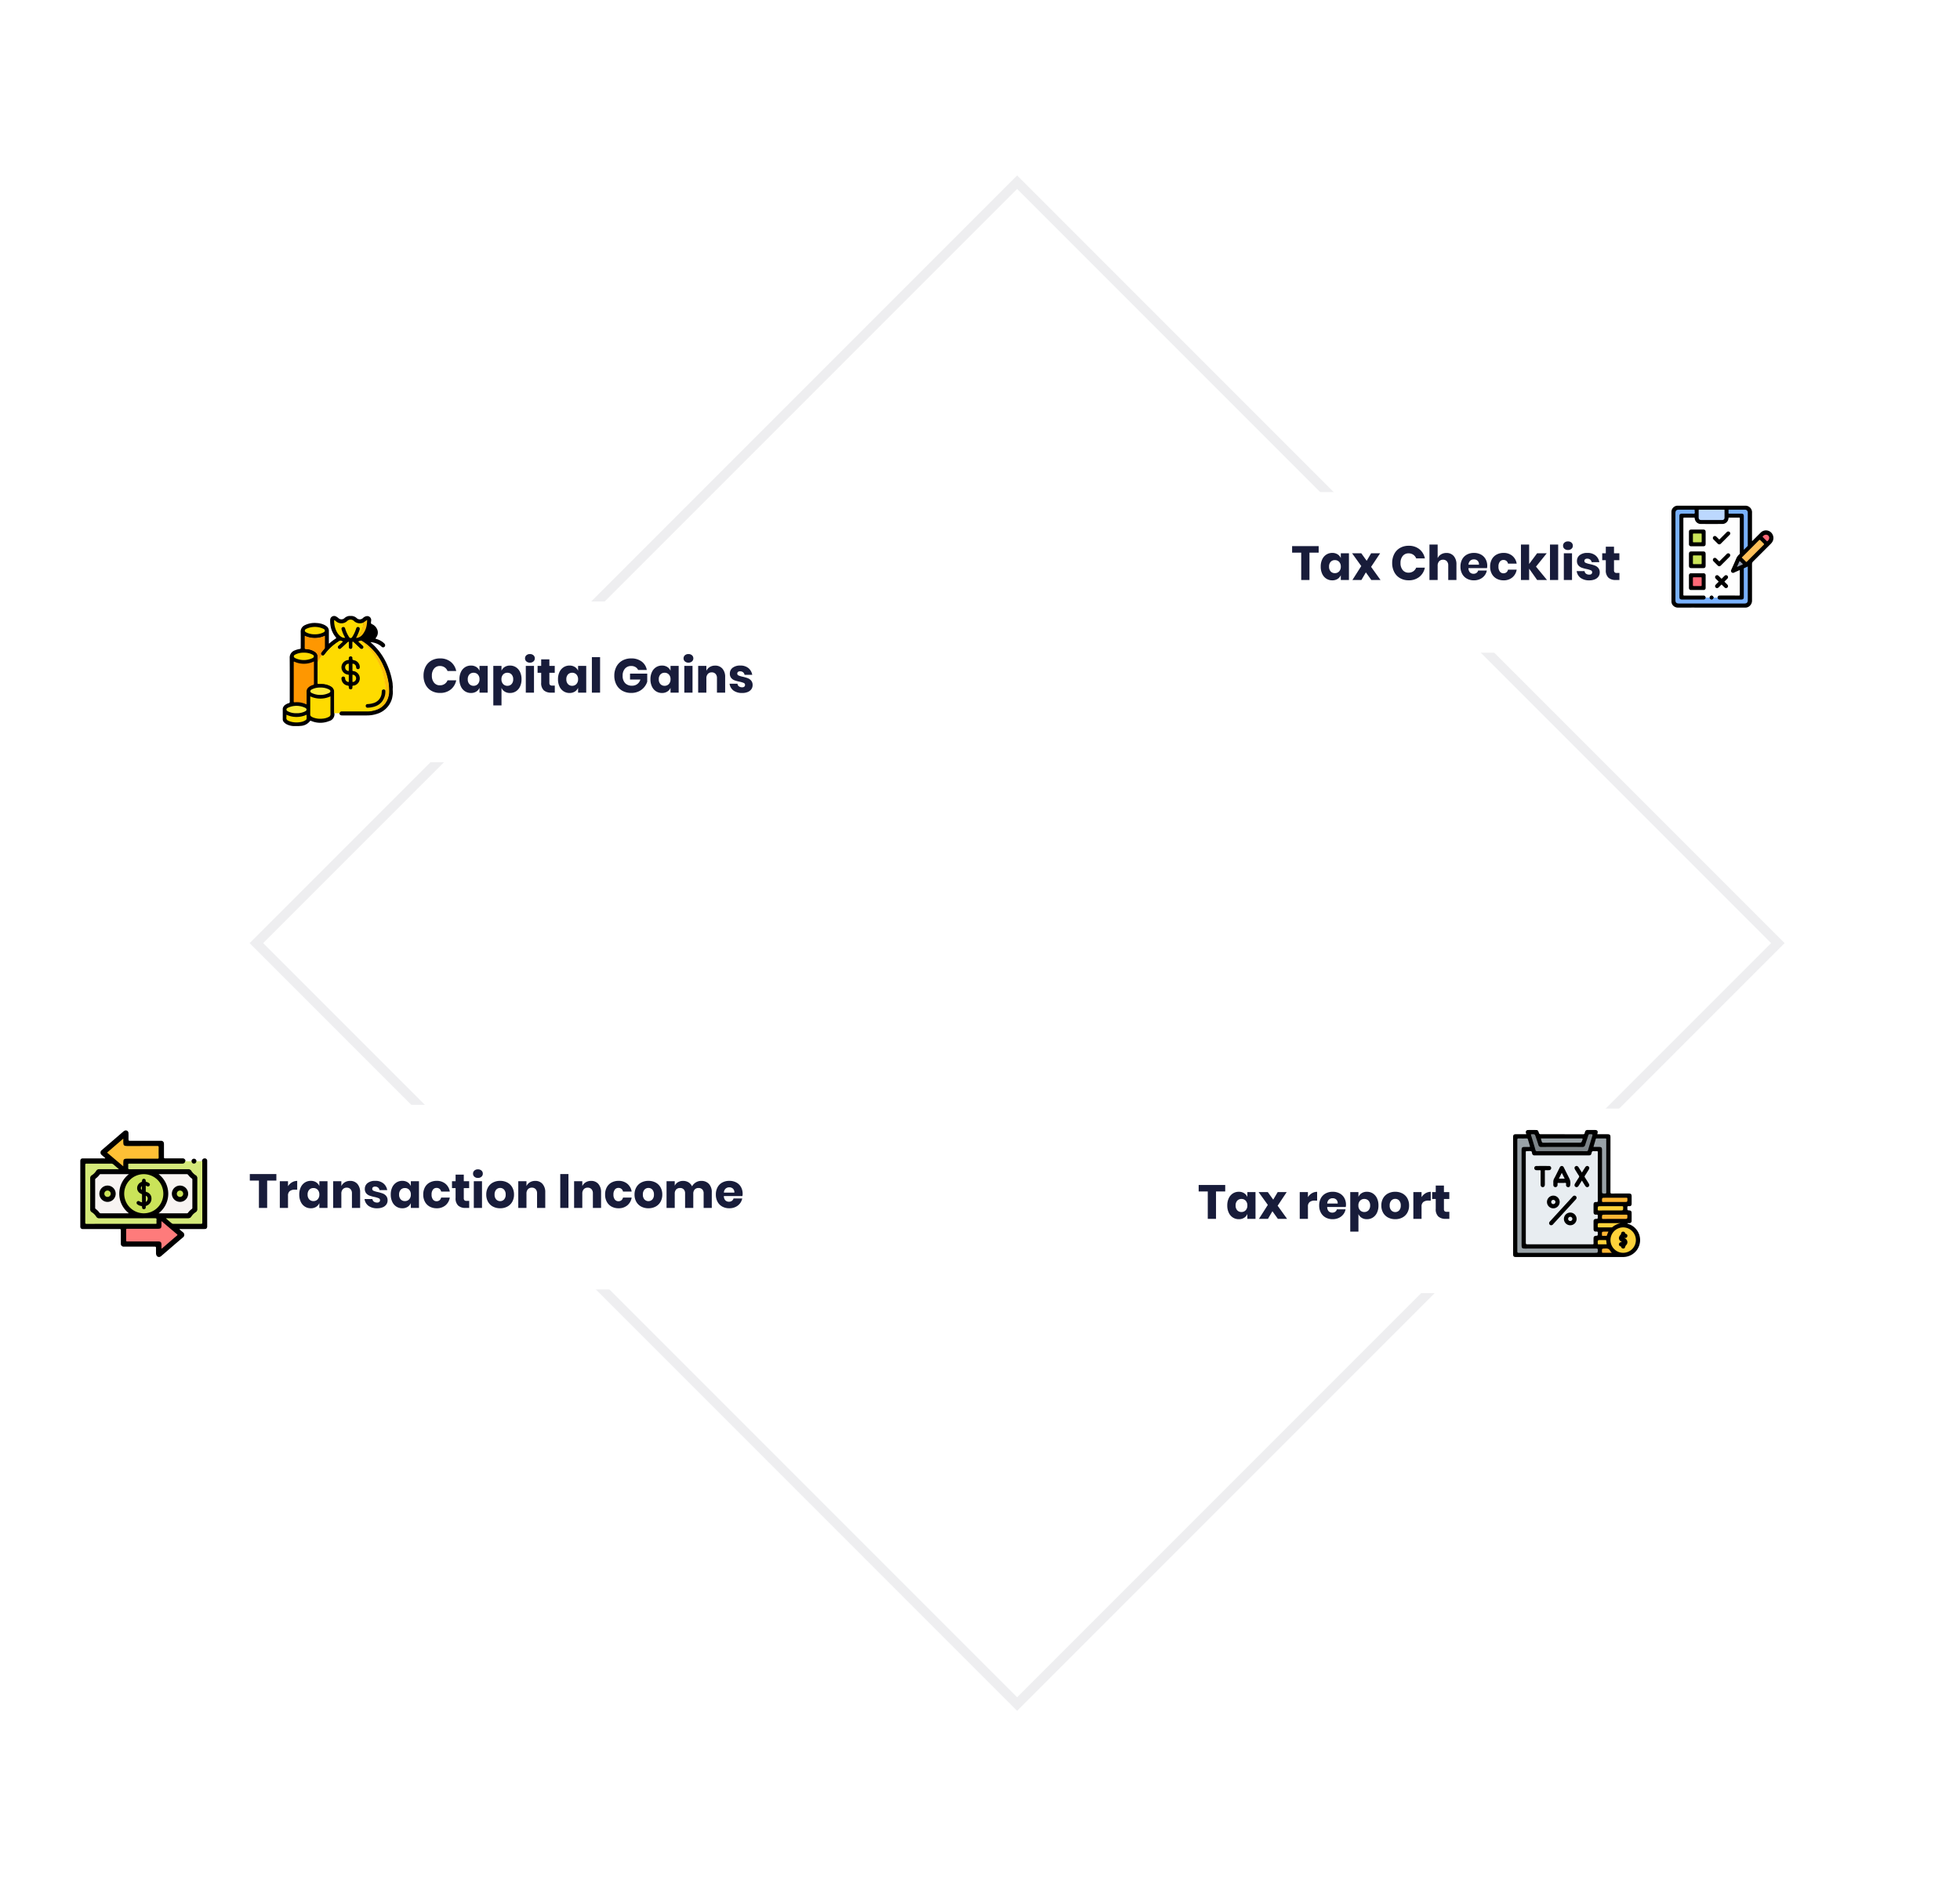 <svg xmlns="http://www.w3.org/2000/svg" xmlns:xlink="http://www.w3.org/1999/xlink" width="818" height="787" viewBox="0 0 818 787">
  <defs>
    <filter id="Path_12119" x="94" y="242" width="290" height="111.187" filterUnits="userSpaceOnUse">
      <feOffset dy="3" input="SourceAlpha"/>
      <feGaussianBlur stdDeviation="3" result="blur"/>
      <feFlood flood-opacity="0.161"/>
      <feComposite operator="in" in2="blur"/>
      <feComposite in="SourceGraphic"/>
    </filter>
    <filter id="Path_12584" x="94" y="242" width="290" height="111.187" filterUnits="userSpaceOnUse">
      <feOffset dy="3" input="SourceAlpha"/>
      <feGaussianBlur stdDeviation="3" result="blur-2"/>
      <feFlood flood-opacity="0.161"/>
      <feComposite operator="in" in2="blur-2"/>
      <feComposite in="SourceGraphic"/>
    </filter>
    <filter id="Path_12119-2" x="0" y="421.888" width="356" height="125.112" filterUnits="userSpaceOnUse">
      <feOffset dy="3" input="SourceAlpha"/>
      <feGaussianBlur stdDeviation="3" result="blur-3"/>
      <feFlood flood-opacity="0.161"/>
      <feComposite operator="in" in2="blur-3"/>
      <feComposite in="SourceGraphic"/>
    </filter>
    <filter id="Path_12176" x="482" y="196.313" width="290" height="111.187" filterUnits="userSpaceOnUse">
      <feOffset dy="3" input="SourceAlpha"/>
      <feGaussianBlur stdDeviation="3" result="blur-4"/>
      <feFlood flood-opacity="0.161"/>
      <feComposite operator="in" in2="blur-4"/>
      <feComposite in="SourceGraphic"/>
    </filter>
    <filter id="Path_12211" x="434.442" y="423.444" width="298.558" height="125.112" filterUnits="userSpaceOnUse">
      <feOffset dy="3" input="SourceAlpha"/>
      <feGaussianBlur stdDeviation="3" result="blur-5"/>
      <feFlood flood-opacity="0.161"/>
      <feComposite operator="in" in2="blur-5"/>
      <feComposite in="SourceGraphic"/>
    </filter>
  </defs>
  <g id="Path_2649" data-name="Path 2649" transform="translate(419.45 22.73) rotate(45)" fill="none">
    <path d="M0,0l163.27,0,0,163.27L0,163.272Z" stroke="none"/>
    <path d="M 138.272 25 L 25.002 25.002 L 25 138.272 L 138.27 138.27 L 138.272 25 M 163.272 0 L 163.27 163.27 L 0 163.272 L 0.002 0.002 L 163.272 0 Z" stroke="none" fill="#fff"/>
  </g>
  <g id="Path_2650" data-name="Path 2650" transform="translate(528.883 22.73) rotate(45)" fill="none">
    <path d="M0,0l163.27,0,0,163.27L0,163.272Z" stroke="none"/>
    <path d="M 138.272 25 L 25.002 25.002 L 25 138.272 L 138.27 138.27 L 138.272 25 M 163.272 0 L 163.27 163.27 L 0 163.272 L 0.002 0.002 L 163.272 0 Z" stroke="none" fill="#fff"/>
  </g>
  <g id="Rectangle_687" data-name="Rectangle 687" transform="translate(424.5 73.181) rotate(45)" fill="none" stroke="#42455e" stroke-width="4" opacity="0.09">
    <rect width="453" height="453" stroke="none"/>
    <rect x="2" y="2" width="449" height="449" fill="none"/>
  </g>
  <g id="Rectangle_688" data-name="Rectangle 688" transform="translate(424.5) rotate(45)" fill="none" stroke="#42455e" stroke-width="4" opacity="0">
    <rect width="556.493" height="556.493" stroke="none"/>
    <rect x="2" y="2" width="552.493" height="552.493" fill="none"/>
  </g>
  <g id="Group_3624" data-name="Group 3624" transform="translate(-740 -16)">
    <g transform="matrix(1, 0, 0, 1, 740, 16)" filter="url(#Path_12119)">
      <path id="Path_12119-3" data-name="Path 12119" d="M75,20H317a5,5,0,0,1,5,5l20,88c0,2.761-22.239-26-25-26H75a5,5,0,0,1-5-5V25A5,5,0,0,1,75,20Z" transform="translate(33 228)" fill="#fff"/>
    </g>
    <g transform="matrix(1, 0, 0, 1, 740, 16)" filter="url(#Path_12584)">
      <path id="Path_12584-2" data-name="Path 12584" d="M75,20H317a5,5,0,0,1,5,5l20,88c0,2.761-22.239-26-25-26H75a5,5,0,0,1-5-5V25A5,5,0,0,1,75,20Z" transform="translate(33 228)" fill="#fff"/>
    </g>
    <path id="Path_12714" data-name="Path 12714" d="M7.64-14.28a6.917,6.917,0,0,1,4.47,1.42A6.5,6.5,0,0,1,14.4-9.02H10.78a3.321,3.321,0,0,0-1.23-1.54,3.438,3.438,0,0,0-1.97-.56,3,3,0,0,0-2.42,1.1,4.435,4.435,0,0,0-.92,2.94,4.395,4.395,0,0,0,.92,2.93A3.012,3.012,0,0,0,7.58-3.06a3.438,3.438,0,0,0,1.97-.56,3.336,3.336,0,0,0,1.23-1.52H14.4a6.533,6.533,0,0,1-2.29,3.83A6.884,6.884,0,0,1,7.64.12,7.053,7.053,0,0,1,4.02-.79,6.177,6.177,0,0,1,1.61-3.34,8.009,8.009,0,0,1,.76-7.08a8.009,8.009,0,0,1,.85-3.74,6.177,6.177,0,0,1,2.41-2.55A7.053,7.053,0,0,1,7.64-14.28ZM20.56-11.3a4.04,4.04,0,0,1,2.2.58,3.487,3.487,0,0,1,1.36,1.58v-2.02h3.4V0h-3.4V-2.02A3.487,3.487,0,0,1,22.76-.44a4.04,4.04,0,0,1-2.2.58,4.52,4.52,0,0,1-2.47-.69,4.721,4.721,0,0,1-1.72-1.99,6.9,6.9,0,0,1-.63-3.04,6.881,6.881,0,0,1,.63-3.05,4.732,4.732,0,0,1,1.72-1.98A4.52,4.52,0,0,1,20.56-11.3Zm1.1,3a2.3,2.3,0,0,0-1.77.72,2.823,2.823,0,0,0-.67,2,2.823,2.823,0,0,0,.67,2,2.3,2.3,0,0,0,1.77.72,2.312,2.312,0,0,0,1.77-.74,2.787,2.787,0,0,0,.69-1.98,2.779,2.779,0,0,0-.69-1.99A2.328,2.328,0,0,0,21.66-8.3Zm15.18-3a4.52,4.52,0,0,1,2.47.69,4.732,4.732,0,0,1,1.72,1.98,6.881,6.881,0,0,1,.63,3.05,6.9,6.9,0,0,1-.63,3.04A4.721,4.721,0,0,1,39.31-.55a4.52,4.52,0,0,1-2.47.69,4.04,4.04,0,0,1-2.2-.58A3.368,3.368,0,0,1,33.3-2.02V5.32H29.88V-11.16H33.3v2.02a3.368,3.368,0,0,1,1.34-1.58A4.04,4.04,0,0,1,36.84-11.3Zm-1.1,3a2.328,2.328,0,0,0-1.77.73,2.779,2.779,0,0,0-.69,1.99,2.787,2.787,0,0,0,.69,1.98,2.312,2.312,0,0,0,1.77.74,2.3,2.3,0,0,0,1.77-.72,2.823,2.823,0,0,0,.67-2,2.823,2.823,0,0,0-.67-2A2.3,2.3,0,0,0,35.74-8.3Zm7.38-6a1.669,1.669,0,0,1,.56-1.29,2.113,2.113,0,0,1,1.48-.51,2.113,2.113,0,0,1,1.48.51,1.669,1.669,0,0,1,.56,1.29,1.647,1.647,0,0,1-.56,1.27,2.113,2.113,0,0,1-1.48.51,2.113,2.113,0,0,1-1.48-.51A1.647,1.647,0,0,1,43.12-14.3Zm3.74,3.14V0H43.44V-11.16Zm8.68,8.22V0H54a4.431,4.431,0,0,1-3.05-.97,4.112,4.112,0,0,1-1.09-3.21v-4.1h-1.5v-2.88h1.5V-13.9h3.42v2.74h2.24v2.88H53.28v4.16a1.254,1.254,0,0,0,.27.92,1.291,1.291,0,0,0,.91.26ZM61.7-11.3a4.04,4.04,0,0,1,2.2.58,3.487,3.487,0,0,1,1.36,1.58v-2.02h3.4V0h-3.4V-2.02A3.487,3.487,0,0,1,63.9-.44a4.04,4.04,0,0,1-2.2.58,4.52,4.52,0,0,1-2.47-.69,4.721,4.721,0,0,1-1.72-1.99,6.9,6.9,0,0,1-.63-3.04,6.881,6.881,0,0,1,.63-3.05,4.732,4.732,0,0,1,1.72-1.98A4.52,4.52,0,0,1,61.7-11.3Zm1.1,3a2.3,2.3,0,0,0-1.77.72,2.823,2.823,0,0,0-.67,2,2.823,2.823,0,0,0,.67,2,2.3,2.3,0,0,0,1.77.72,2.312,2.312,0,0,0,1.77-.74,2.787,2.787,0,0,0,.69-1.98,2.779,2.779,0,0,0-.69-1.99A2.328,2.328,0,0,0,62.8-8.3Zm11.64-6.5V0H71.02V-14.8Zm12.98.52a7.062,7.062,0,0,1,4.38,1.3,5.538,5.538,0,0,1,2.14,3.52H90.32a2.791,2.791,0,0,0-1.1-1.21,3.362,3.362,0,0,0-1.78-.45,3.326,3.326,0,0,0-2.6,1.09,4.249,4.249,0,0,0-.98,2.95,4.318,4.318,0,0,0,1.03,3.1A3.857,3.857,0,0,0,87.82-2.9a3.539,3.539,0,0,0,2.14-.67,3.571,3.571,0,0,0,1.3-1.91H86.94V-7.94h7.18v3.38a6.9,6.9,0,0,1-1.28,2.3A6.59,6.59,0,0,1,90.59-.54a7.125,7.125,0,0,1-3.13.66,7.436,7.436,0,0,1-3.74-.91,6.234,6.234,0,0,1-2.47-2.55,7.858,7.858,0,0,1-.87-3.74,7.858,7.858,0,0,1,.87-3.74,6.252,6.252,0,0,1,2.46-2.55A7.339,7.339,0,0,1,87.42-14.28Zm12.86,2.98a4.04,4.04,0,0,1,2.2.58,3.487,3.487,0,0,1,1.36,1.58v-2.02h3.4V0h-3.4V-2.02a3.487,3.487,0,0,1-1.36,1.58,4.04,4.04,0,0,1-2.2.58,4.52,4.52,0,0,1-2.47-.69,4.721,4.721,0,0,1-1.72-1.99,6.9,6.9,0,0,1-.63-3.04,6.881,6.881,0,0,1,.63-3.05,4.732,4.732,0,0,1,1.72-1.98A4.52,4.52,0,0,1,100.28-11.3Zm1.1,3a2.3,2.3,0,0,0-1.77.72,2.823,2.823,0,0,0-.67,2,2.823,2.823,0,0,0,.67,2,2.3,2.3,0,0,0,1.77.72,2.312,2.312,0,0,0,1.77-.74,2.787,2.787,0,0,0,.69-1.98,2.779,2.779,0,0,0-.69-1.99A2.328,2.328,0,0,0,101.38-8.3Zm7.9-6a1.669,1.669,0,0,1,.56-1.29,2.113,2.113,0,0,1,1.48-.51,2.113,2.113,0,0,1,1.48.51,1.669,1.669,0,0,1,.56,1.29,1.647,1.647,0,0,1-.56,1.27,2.113,2.113,0,0,1-1.48.51,2.113,2.113,0,0,1-1.48-.51A1.647,1.647,0,0,1,109.28-14.3Zm3.74,3.14V0H109.6V-11.16Zm9.44-.12A3.863,3.863,0,0,1,125.51-10a5.134,5.134,0,0,1,1.13,3.52V0h-3.42V-6.08a2.46,2.46,0,0,0-.59-1.75,2.049,2.049,0,0,0-1.57-.63,2.137,2.137,0,0,0-1.65.66,2.67,2.67,0,0,0-.61,1.88V0h-3.42V-11.16h3.42v2.04a3.681,3.681,0,0,1,1.43-1.58A4.2,4.2,0,0,1,122.46-11.28Zm10.5-.02a5.12,5.12,0,0,1,3.39,1.06,4.606,4.606,0,0,1,1.59,2.8h-3.2a1.773,1.773,0,0,0-.63-1.07,1.913,1.913,0,0,0-1.23-.39,1.345,1.345,0,0,0-.88.25.872.872,0,0,0-.3.71.833.833,0,0,0,.55.78,8.77,8.77,0,0,0,1.73.52,17.181,17.181,0,0,1,2.1.61,3.464,3.464,0,0,1,1.42,1.01,2.791,2.791,0,0,1,.6,1.88,2.883,2.883,0,0,1-.52,1.7,3.424,3.424,0,0,1-1.5,1.16,5.861,5.861,0,0,1-2.32.42,5.974,5.974,0,0,1-3.62-1,4.219,4.219,0,0,1-1.66-2.86h3.3a1.485,1.485,0,0,0,.61,1.1,2.3,2.3,0,0,0,1.37.38,1.275,1.275,0,0,0,.88-.27.91.91,0,0,0,.3-.71.854.854,0,0,0-.55-.83,10.113,10.113,0,0,0-1.79-.53,14.313,14.313,0,0,1-2.04-.56,3.368,3.368,0,0,1-1.38-.97,2.7,2.7,0,0,1-.58-1.83,2.986,2.986,0,0,1,1.14-2.43A4.968,4.968,0,0,1,132.96-11.3Z" transform="translate(916 305)" fill="#181c3a"/>
  </g>
  <g transform="matrix(1, 0, 0, 1, 0, 0)" filter="url(#Path_12119-2)">
    <path id="Path_12119-4" data-name="Path 12119" d="M15.213,113.112H315.934a6.63,6.63,0,0,0,2.418-.452,6.274,6.274,0,0,0,1.975-1.232,5.754,5.754,0,0,0,1.332-1.827,5.36,5.36,0,0,0,.488-2.237L347,6.215c0-.794-1.727.678-4.372,3.33s-6.206,6.488-9.875,10.422-7.445,7.967-10.518,11.017-5.444,5.116-6.3,5.116H15.213a6.63,6.63,0,0,0-2.418.452,6.274,6.274,0,0,0-1.975,1.232A5.754,5.754,0,0,0,9.488,39.61,5.361,5.361,0,0,0,9,41.847v65.517a5.361,5.361,0,0,0,.488,2.237,5.754,5.754,0,0,0,1.332,1.827,6.274,6.274,0,0,0,1.975,1.232A6.63,6.63,0,0,0,15.213,113.112Z" transform="translate(0 421.89)" fill="#fff"/>
  </g>
  <path id="Path_12715" data-name="Path 12715" d="M11.34-14.14v2.72H7.5V0H4.06V-11.42H.26v-2.72ZM16.2-9.06a4.853,4.853,0,0,1,1.65-1.62,4.212,4.212,0,0,1,2.19-.6v3.66h-.98a3.38,3.38,0,0,0-2.11.58,2.33,2.33,0,0,0-.75,1.96V0H12.78V-11.16H16.2Zm9.52-2.24a4.04,4.04,0,0,1,2.2.58,3.487,3.487,0,0,1,1.36,1.58v-2.02h3.4V0h-3.4V-2.02A3.487,3.487,0,0,1,27.92-.44a4.04,4.04,0,0,1-2.2.58,4.52,4.52,0,0,1-2.47-.69,4.721,4.721,0,0,1-1.72-1.99,6.9,6.9,0,0,1-.63-3.04,6.881,6.881,0,0,1,.63-3.05,4.732,4.732,0,0,1,1.72-1.98A4.52,4.52,0,0,1,25.72-11.3Zm1.1,3a2.3,2.3,0,0,0-1.77.72,2.823,2.823,0,0,0-.67,2,2.823,2.823,0,0,0,.67,2,2.3,2.3,0,0,0,1.77.72,2.312,2.312,0,0,0,1.77-.74,2.787,2.787,0,0,0,.69-1.98,2.779,2.779,0,0,0-.69-1.99A2.328,2.328,0,0,0,26.82-8.3Zm15.3-2.98A3.863,3.863,0,0,1,45.17-10,5.134,5.134,0,0,1,46.3-6.48V0H42.88V-6.08a2.46,2.46,0,0,0-.59-1.75,2.049,2.049,0,0,0-1.57-.63,2.137,2.137,0,0,0-1.65.66,2.67,2.67,0,0,0-.61,1.88V0H35.04V-11.16h3.42v2.04a3.681,3.681,0,0,1,1.43-1.58A4.2,4.2,0,0,1,42.12-11.28Zm10.5-.02a5.12,5.12,0,0,1,3.39,1.06,4.606,4.606,0,0,1,1.59,2.8H54.4a1.773,1.773,0,0,0-.63-1.07,1.913,1.913,0,0,0-1.23-.39,1.345,1.345,0,0,0-.88.25.872.872,0,0,0-.3.71.833.833,0,0,0,.55.78,8.77,8.77,0,0,0,1.73.52,17.18,17.18,0,0,1,2.1.61,3.464,3.464,0,0,1,1.42,1.01,2.791,2.791,0,0,1,.6,1.88,2.883,2.883,0,0,1-.52,1.7,3.424,3.424,0,0,1-1.5,1.16,5.861,5.861,0,0,1-2.32.42,5.974,5.974,0,0,1-3.62-1,4.219,4.219,0,0,1-1.66-2.86h3.3a1.485,1.485,0,0,0,.61,1.1,2.3,2.3,0,0,0,1.37.38,1.275,1.275,0,0,0,.88-.27.91.91,0,0,0,.3-.71.854.854,0,0,0-.55-.83,10.113,10.113,0,0,0-1.79-.53,14.313,14.313,0,0,1-2.04-.56,3.368,3.368,0,0,1-1.38-.97,2.7,2.7,0,0,1-.58-1.83,2.986,2.986,0,0,1,1.14-2.43A4.968,4.968,0,0,1,52.62-11.3Zm11.28,0a4.04,4.04,0,0,1,2.2.58,3.487,3.487,0,0,1,1.36,1.58v-2.02h3.4V0h-3.4V-2.02A3.487,3.487,0,0,1,66.1-.44a4.04,4.04,0,0,1-2.2.58,4.52,4.52,0,0,1-2.47-.69,4.721,4.721,0,0,1-1.72-1.99,6.9,6.9,0,0,1-.63-3.04,6.881,6.881,0,0,1,.63-3.05,4.732,4.732,0,0,1,1.72-1.98A4.52,4.52,0,0,1,63.9-11.3Zm1.1,3a2.3,2.3,0,0,0-1.77.72,2.823,2.823,0,0,0-.67,2,2.823,2.823,0,0,0,.67,2A2.3,2.3,0,0,0,65-2.86a2.312,2.312,0,0,0,1.77-.74,2.787,2.787,0,0,0,.69-1.98,2.779,2.779,0,0,0-.69-1.99A2.328,2.328,0,0,0,65-8.3Zm13.26-3a5.543,5.543,0,0,1,3.62,1.19,5.277,5.277,0,0,1,1.84,3.27H80.1a1.91,1.91,0,0,0-.66-1.12,1.953,1.953,0,0,0-1.26-.4,1.828,1.828,0,0,0-1.48.71,3.2,3.2,0,0,0-.58,2.07,3.2,3.2,0,0,0,.58,2.07,1.828,1.828,0,0,0,1.48.71,1.953,1.953,0,0,0,1.26-.4,1.91,1.91,0,0,0,.66-1.12h3.62a5.277,5.277,0,0,1-1.84,3.27A5.543,5.543,0,0,1,78.26.14a6,6,0,0,1-2.91-.69,4.93,4.93,0,0,1-1.99-1.99,6.174,6.174,0,0,1-.72-3.04,6.23,6.23,0,0,1,.71-3.05,4.866,4.866,0,0,1,1.99-1.98A6.056,6.056,0,0,1,78.26-11.3ZM91.82-2.94V0H90.28a4.431,4.431,0,0,1-3.05-.97,4.112,4.112,0,0,1-1.09-3.21v-4.1h-1.5v-2.88h1.5V-13.9h3.42v2.74H91.8v2.88H89.56v4.16a1.254,1.254,0,0,0,.27.92,1.291,1.291,0,0,0,.91.26Zm1.6-11.36a1.669,1.669,0,0,1,.56-1.29,2.113,2.113,0,0,1,1.48-.51,2.113,2.113,0,0,1,1.48.51,1.669,1.669,0,0,1,.56,1.29,1.647,1.647,0,0,1-.56,1.27,2.113,2.113,0,0,1-1.48.51,2.113,2.113,0,0,1-1.48-.51A1.647,1.647,0,0,1,93.42-14.3Zm3.74,3.14V0H93.74V-11.16Zm7.58-.14a6.276,6.276,0,0,1,2.97.69,5.059,5.059,0,0,1,2.06,1.99,5.976,5.976,0,0,1,.75,3.04,5.976,5.976,0,0,1-.75,3.04,5.059,5.059,0,0,1-2.06,1.99,6.276,6.276,0,0,1-2.97.69,6.335,6.335,0,0,1-2.98-.69,5.043,5.043,0,0,1-2.07-1.99,5.976,5.976,0,0,1-.75-3.04,5.976,5.976,0,0,1,.75-3.04,5.043,5.043,0,0,1,2.07-1.99A6.335,6.335,0,0,1,104.74-11.3Zm0,2.96a2.179,2.179,0,0,0-1.65.71,2.876,2.876,0,0,0-.67,2.05,2.839,2.839,0,0,0,.67,2.04,2.194,2.194,0,0,0,1.65.7,2.162,2.162,0,0,0,1.64-.7,2.866,2.866,0,0,0,.66-2.04,2.9,2.9,0,0,0-.66-2.05A2.148,2.148,0,0,0,104.74-8.34Zm14.64-2.94A3.863,3.863,0,0,1,122.43-10a5.134,5.134,0,0,1,1.13,3.52V0h-3.42V-6.08a2.46,2.46,0,0,0-.59-1.75,2.049,2.049,0,0,0-1.57-.63,2.137,2.137,0,0,0-1.65.66,2.67,2.67,0,0,0-.61,1.88V0H112.3V-11.16h3.42v2.04a3.681,3.681,0,0,1,1.43-1.58A4.2,4.2,0,0,1,119.38-11.28Zm13.86-2.86V0h-3.42V-14.14Zm9.44,2.86A3.863,3.863,0,0,1,145.73-10a5.134,5.134,0,0,1,1.13,3.52V0h-3.42V-6.08a2.46,2.46,0,0,0-.59-1.75,2.049,2.049,0,0,0-1.57-.63,2.137,2.137,0,0,0-1.65.66,2.67,2.67,0,0,0-.61,1.88V0H135.6V-11.16h3.42v2.04a3.681,3.681,0,0,1,1.43-1.58A4.2,4.2,0,0,1,142.68-11.28Zm11.48-.02a5.543,5.543,0,0,1,3.62,1.19,5.277,5.277,0,0,1,1.84,3.27H156a1.91,1.91,0,0,0-.66-1.12,1.953,1.953,0,0,0-1.26-.4,1.828,1.828,0,0,0-1.48.71,3.2,3.2,0,0,0-.58,2.07,3.2,3.2,0,0,0,.58,2.07,1.828,1.828,0,0,0,1.48.71,1.953,1.953,0,0,0,1.26-.4A1.91,1.91,0,0,0,156-4.32h3.62a5.277,5.277,0,0,1-1.84,3.27A5.543,5.543,0,0,1,154.16.14a6,6,0,0,1-2.91-.69,4.93,4.93,0,0,1-1.99-1.99,6.175,6.175,0,0,1-.72-3.04,6.23,6.23,0,0,1,.71-3.05,4.866,4.866,0,0,1,1.99-1.98A6.056,6.056,0,0,1,154.16-11.3Zm12.46,0a6.276,6.276,0,0,1,2.97.69,5.059,5.059,0,0,1,2.06,1.99,5.976,5.976,0,0,1,.75,3.04,5.976,5.976,0,0,1-.75,3.04,5.059,5.059,0,0,1-2.06,1.99,6.276,6.276,0,0,1-2.97.69,6.335,6.335,0,0,1-2.98-.69,5.043,5.043,0,0,1-2.07-1.99,5.976,5.976,0,0,1-.75-3.04,5.976,5.976,0,0,1,.75-3.04,5.043,5.043,0,0,1,2.07-1.99A6.335,6.335,0,0,1,166.62-11.3Zm0,2.96a2.179,2.179,0,0,0-1.65.71,2.876,2.876,0,0,0-.67,2.05,2.839,2.839,0,0,0,.67,2.04,2.194,2.194,0,0,0,1.65.7,2.162,2.162,0,0,0,1.64-.7,2.866,2.866,0,0,0,.66-2.04,2.9,2.9,0,0,0-.66-2.05A2.148,2.148,0,0,0,166.62-8.34Zm22.02-2.94a4.206,4.206,0,0,1,3.24,1.27,4.987,4.987,0,0,1,1.18,3.53V0h-3.4V-6.08a2.277,2.277,0,0,0-.57-1.65,2.055,2.055,0,0,0-1.55-.59,2.1,2.1,0,0,0-1.61.63,2.49,2.49,0,0,0-.59,1.77V0h-3.42V-6.08a2.3,2.3,0,0,0-.56-1.65,2.022,2.022,0,0,0-1.54-.59,2.15,2.15,0,0,0-1.62.62,2.457,2.457,0,0,0-.6,1.78V0h-3.42V-11.16h3.42v1.9a3.33,3.33,0,0,1,1.35-1.48,4.1,4.1,0,0,1,2.13-.54,4.3,4.3,0,0,1,2.26.59A3.706,3.706,0,0,1,184.82-9a4.47,4.47,0,0,1,1.59-1.66A4.18,4.18,0,0,1,188.64-11.28Zm17.3,5.4a4.718,4.718,0,0,1-.1.92H198.1a2.587,2.587,0,0,0,.64,1.81,2.064,2.064,0,0,0,1.48.55,2.023,2.023,0,0,0,1.26-.38,1.774,1.774,0,0,0,.66-.98h3.62a4.73,4.73,0,0,1-.96,2.11,5.117,5.117,0,0,1-1.88,1.46,5.953,5.953,0,0,1-2.54.53,6,6,0,0,1-2.91-.69,4.93,4.93,0,0,1-1.99-1.99,6.175,6.175,0,0,1-.72-3.04,6.23,6.23,0,0,1,.71-3.05,4.866,4.866,0,0,1,1.99-1.98,6.056,6.056,0,0,1,2.92-.69,6.054,6.054,0,0,1,2.92.68,4.8,4.8,0,0,1,1.95,1.91A5.685,5.685,0,0,1,205.94-5.88Zm-3.46-.52a2.056,2.056,0,0,0-.59-1.65,2.172,2.172,0,0,0-1.51-.55,2.24,2.24,0,0,0-1.56.56,2.344,2.344,0,0,0-.7,1.64Z" transform="translate(104 504)" fill="#181c3a"/>
  <g id="Group_3625" data-name="Group 3625" transform="translate(-631.75 299.31)">
    <path id="Path_12124" data-name="Path 12124" d="M777.483-42.31h1.077a3.412,3.412,0,0,1,2.076.92,1.864,1.864,0,0,0,2.605-.064,2.9,2.9,0,0,1,1.446-.763,1.651,1.651,0,0,1,1.956,1.918c-.029.253-.059.5-.073.758a.6.6,0,0,0,.418.654,4,4,0,0,1,2.048,1.923,3.3,3.3,0,0,1-.305,3.634c-.346.492-.349.477.237.671a7.416,7.416,0,0,1,3.122,1.787,1.591,1.591,0,0,1,.3.387.879.879,0,0,1-.186,1.065.836.836,0,0,1-1.111.015c-.2-.155-.37-.348-.57-.506a7.909,7.909,0,0,0-4.19-1.467,25.478,25.478,0,0,1,6.129,7.64,29.988,29.988,0,0,1,3.11,9.364c.075.469.026.949.127,1.415v.718c-.1.178-.023.37-.046.554a2.213,2.213,0,0,0,.046.7v.9a14.837,14.837,0,0,1-.346,2.244,9.289,9.289,0,0,1-6.363,6.406,13.31,13.31,0,0,1-4.2.632q-4.957.008-9.915,0a4.8,4.8,0,0,1-.583-.015.9.9,0,0,1-.892-.888.844.844,0,0,1,.872-.881c.194-.018.388-.011.583-.011,3.139,0,6.279-.007,9.418,0a15.15,15.15,0,0,0,3.554-.394,7.6,7.6,0,0,0,6.042-6.338,17.029,17.029,0,0,0-.439-6.8,27.347,27.347,0,0,0-3.632-8.688,22.3,22.3,0,0,0-6.98-6.922.993.993,0,0,0-1.013,0c-.271.06-.342.178-.094.365.552.416,1,.94,1.508,1.4a.844.844,0,0,1,.281.931.822.822,0,0,1-.714.6,1,1,0,0,1-.881-.356c-.587-.619-1.274-1.131-1.854-1.756-.245-.265-.542-.469-.806-.712-.065-.06-.135-.147-.229-.1s-.081.152-.081.241c-.005.568,0,1.136,0,1.7a.92.92,0,0,1-.854,1.006.95.95,0,0,1-.886-.96c-.032-.537,0-1.076-.012-1.614,0-.116.039-.266-.083-.329-.154-.079-.242.072-.333.16-.867.844-1.744,1.677-2.66,2.468a.821.821,0,0,1-1.173.061.876.876,0,0,1,0-1.346c.438-.448.937-.833,1.37-1.289.344-.363.346-.338-.1-.519a.9.9,0,0,0-.883.084,21.012,21.012,0,0,0-5.708,5.114c-.138.176-.271.357-.423.522a.865.865,0,0,1-1.233.2.907.907,0,0,1-.119-1.322,14.3,14.3,0,0,1,1.059-1.333,1.253,1.253,0,0,0,.3-.862c-.008-1.33,0-2.66,0-3.99,0-.443-.014-.447-.418-.3a9.981,9.981,0,0,1-7.306-.019c-.4-.154-.449-.129-.451.282-.006,1.419,0,2.839-.006,4.258,0,.384.154.5.529.537a7.26,7.26,0,0,1,3.708,1.2,2.5,2.5,0,0,1,1.156,2.2q-.025,1.075,0,2.152.006,4.148,0,8.3c0,.655.019.691.684.67a9.558,9.558,0,0,1,4.121.7,4.209,4.209,0,0,1,1.244.786,2.449,2.449,0,0,1,.862,1.852c-.008,2.974.008,5.949-.007,8.923a1.608,1.608,0,0,0,0,.223,2.91,2.91,0,0,1-2.19,3.155,9.715,9.715,0,0,1-7.3.029c-.576-.227-.561-.218-.956.27a5.087,5.087,0,0,1-3.348,1.7c-.32.052-.649.019-.968.094h-2.333a7.186,7.186,0,0,1-2.9-.78A4.576,4.576,0,0,1,750.1,1.849a2.072,2.072,0,0,1-.346-.9V-3.717a2.654,2.654,0,0,1,1.424-1.741,3.4,3.4,0,0,1,.982-.433.6.6,0,0,0,.519-.747,2.951,2.951,0,0,1,0-.359c0-5.921.035-11.842-.023-17.762a3.17,3.17,0,0,1,2.125-3.183,8.672,8.672,0,0,1,1.934-.563c.509-.1.539-.117.54-.633,0-2.153.036-4.307-.011-6.459a2.916,2.916,0,0,1,1.752-2.873,9.3,9.3,0,0,1,4.97-.878,8.326,8.326,0,0,1,2.791.611,5.335,5.335,0,0,1,1.35.789,2.3,2.3,0,0,1,.9,1.827c0,1.6,0,3.2,0,4.8a1.64,1.64,0,0,0,.028.478c.094.067.153.011.206-.037a19.31,19.31,0,0,1,2.564-1.956c.233-.149.366-.282.12-.555a9.816,9.816,0,0,1-2.265-5.138,11.638,11.638,0,0,1-.112-2.146,1.648,1.648,0,0,1,2.542-1.362,4.566,4.566,0,0,1,.913.646,1.863,1.863,0,0,0,2.507,0A3.384,3.384,0,0,1,777.483-42.31Z" fill-rule="evenodd"/>
    <path id="Path_12125" data-name="Path 12125" d="M1132.976,213.9c-.179-.222-.054-.481-.085-.721.03-.039.058-.036.085,0Z" transform="translate(-337.274 -224.888)" fill="#151515" fill-rule="evenodd"/>
    <path id="Path_12126" data-name="Path 12126" d="M1132.988,209.447l-.086,0c.029-.178-.087-.38.086-.536Z" transform="translate(-337.285 -221.152)" fill="#242424" fill-rule="evenodd"/>
    <path id="Path_12127" data-name="Path 12127" d="M880.425,74.084l-2.259-.005c-.005-2.927-.037-5.854,0-8.78a2.6,2.6,0,0,0-1.348-2.4,7.606,7.606,0,0,0-3.618-1.032,16.019,16.019,0,0,0-1.612,0c-.235.008-.345-.017-.344-.3.015-2.957.017-5.913.023-8.87a12.842,12.842,0,0,1,1.54-2.66c.051-.072.111-.144.219-.124.582.187.781.122,1.181-.4a21.706,21.706,0,0,1,5.98-5.485.932.932,0,0,1,1.059-.1,3.468,3.468,0,0,0,.633.211c-.643.6-1.251,1.169-1.862,1.736a.8.8,0,0,0-.306.835.767.767,0,0,0,1.318.312c.883-.807,1.752-1.63,2.627-2.446l.231-.213c.09-.082.186-.17.315-.1s.068.186.069.283c0,.643-.006,1.286.007,1.929a.744.744,0,0,0,.6.785.728.728,0,0,0,.811-.335.846.846,0,0,0,.113-.516c0-.613,0-1.227,0-1.84,0-.111-.059-.257.081-.323s.248.054.344.144q1.362,1.269,2.722,2.542a1,1,0,0,0,.657.347.721.721,0,0,0,.72-.44.743.743,0,0,0-.2-.9c-.565-.535-1.137-1.062-1.706-1.592-.065-.061-.131-.12-.25-.228l.547-.125a.708.708,0,0,1,.7.179,18.886,18.886,0,0,1,1.607,1.292,25.5,25.5,0,0,1,6.951,10.4,28.2,28.2,0,0,1,1.615,6.649,8.574,8.574,0,0,1,.115,1.7c-.014.168.042.374-.19.453-.124-.031-.19-.139-.283-.212a.614.614,0,0,0-1.042.342,4.583,4.583,0,0,0-.1.753,5.021,5.021,0,0,1-1.626,3.393,6.229,6.229,0,0,1-3.54,1.372c-.268.027-.533.067-.8.1-.454.052-.674.268-.658.631a.718.718,0,0,0,.739.641,5.5,5.5,0,0,0,.8-.076,7.523,7.523,0,0,0,4.74-2.094,6.476,6.476,0,0,0,1.112-1.778c.071-.146.105-.315.258-.41.341.094.15.338.107.493a8.287,8.287,0,0,1-1.648,3.094,6.378,6.378,0,0,1-2.646,1.985,9.474,9.474,0,0,1-3.045.431c-3.482.011-6.965,0-10.447,0C880.775,73.329,880.6,73.465,880.425,74.084Z" transform="translate(-106.952 -75.805)" fill="#fedb00" fill-rule="evenodd"/>
    <path id="Path_12128" data-name="Path 12128" d="M796.449,116.339v.46c0,2.93,0,5.861.006,8.791,0,.308-.057.475-.393.563a4.535,4.535,0,0,0-1.813.944,2.266,2.266,0,0,0-.864,1.835c.02,1.614.006,3.229.006,4.844v.493a11.392,11.392,0,0,0-2.324-.768,9.5,9.5,0,0,0-2.588-.126c-.381.033-.468-.044-.467-.427q.021-7.266.009-14.532c0-.568.017-1.137-.006-1.7-.014-.35.085-.357.373-.232a9.6,9.6,0,0,0,7.33.169C795.938,116.568,796.152,116.465,796.449,116.339Z" transform="translate(-33.682 -139.661)" fill="#fe9701" fill-rule="evenodd"/>
    <path id="Path_12129" data-name="Path 12129" d="M854.1,238v2.6c0,1.6-.025,3.2.013,4.8a1.171,1.171,0,0,1-.671,1.154,6.59,6.59,0,0,1-2.741.752,8.363,8.363,0,0,1-3.831-.49,4.481,4.481,0,0,1-.713-.37.987.987,0,0,1-.5-.929c.018-2.362.009-4.724.009-7.086V238A9.967,9.967,0,0,0,854.1,238Z" transform="translate(-84.434 -246.761)" fill="#fedb00" fill-rule="evenodd"/>
    <path id="Path_12130" data-name="Path 12130" d="M938.082-22.038a19.454,19.454,0,0,0,1.4-3.285c.173-.59.024-.985-.443-1.138s-.834.088-1.016.675A13.891,13.891,0,0,1,936.33-22.2a.7.7,0,0,1-1.169,0,14,14,0,0,1-1.637-3.42c-.041-.128-.074-.259-.126-.382a.747.747,0,0,0-.946-.457.742.742,0,0,0-.488.964,15.746,15.746,0,0,0,1.34,3.213c.049.09.1.181.145.276a2.344,2.344,0,0,1-1.751-.47,5.644,5.644,0,0,1-1.7-1.938,9.714,9.714,0,0,1-1.131-4.967,2.08,2.08,0,0,1,.7.459,3.5,3.5,0,0,0,4.7-.027,2,2,0,0,1,2.893-.011,3.6,3.6,0,0,0,3.891.617.371.371,0,0,1,.1.37,9.474,9.474,0,0,1-2.184,5.349C938.734-22.356,938.521-22.016,938.082-22.038Z" transform="translate(-157.657 -11.21)" fill="#fedb00" fill-rule="evenodd"/>
    <path id="Path_12131" data-name="Path 12131" d="M833.545,34.834a19.752,19.752,0,0,0-1.573,2.544.486.486,0,0,1-.186.239c-.006-.7-.037-1.405-.01-2.106a2.3,2.3,0,0,0-1.023-2.027,7,7,0,0,0-3.869-1.235c-.4-.025-.493-.133-.488-.518.021-1.659.009-3.318.009-5.059a9.666,9.666,0,0,0,4.208.934,9.476,9.476,0,0,0,4.216-.938v1.159c0,1.241-.005,2.482,0,3.723a.842.842,0,0,1-.224.6c-.39.452-.765.919-1.13,1.391C833.068,34.077,833.089,34.347,833.545,34.834Z" transform="translate(-67.473 -60.723)" fill="#fe9701" fill-rule="evenodd"/>
    <path id="Path_12132" data-name="Path 12132" d="M1028.152,64.608a2.512,2.512,0,0,0,.054-1.149,30.253,30.253,0,0,0-.778-4.606,28.013,28.013,0,0,0-4.82-10.106,23.4,23.4,0,0,0-4.544-4.461,1.1,1.1,0,0,0-.719-.328.968.968,0,0,1,1.208.047,23,23,0,0,1,8.848,10.488,24.9,24.9,0,0,1,2.331,9.818,8.893,8.893,0,0,1-1.71,5.769,7.762,7.762,0,0,1-4.468,2.782,11.766,11.766,0,0,0,1.788-1.249,8.1,8.1,0,0,0,2.488-4.24c0-.02-.029-.049-.044-.074a.255.255,0,0,1-.053-.29,9.519,9.519,0,0,0,.337-2.251A.2.2,0,0,1,1028.152,64.608Z" transform="translate(-235.568 -75.774)" fill="#fdc008" fill-rule="evenodd"/>
    <path id="Path_12133" data-name="Path 12133" d="M850.174,207.314a7.448,7.448,0,0,1,3.306.657c.385.186.87.384.865.873s-.481.7-.875.867a8.383,8.383,0,0,1-6.614.005c-.392-.161-.872-.377-.882-.86-.011-.515.5-.7.892-.9A7.487,7.487,0,0,1,850.174,207.314Z" transform="translate(-84.707 -219.748)" fill="#feea3a" fill-rule="evenodd"/>
    <path id="Path_12134" data-name="Path 12134" d="M792.566,85.75a7.367,7.367,0,0,1,3.263.642c.4.192.9.382.89.9-.011.482-.489.7-.882.859a8.365,8.365,0,0,1-6.612-.008c-.394-.164-.87-.381-.876-.865s.481-.684.866-.871A7.429,7.429,0,0,1,792.566,85.75Z" transform="translate(-33.98 -112.733)" fill="#fedb00" fill-rule="evenodd"/>
    <path id="Path_12135" data-name="Path 12135" d="M766.928,274.143a7.409,7.409,0,0,1-3.305-.658c-.383-.186-.871-.379-.862-.873s.484-.7.876-.865a8.38,8.38,0,0,1,6.614,0c.393.162.874.379.882.861.008.511-.5.7-.9.9A7.466,7.466,0,0,1,766.928,274.143Z" transform="translate(-11.453 -275.869)" fill="#feea3a" fill-rule="evenodd"/>
    <path id="Path_12136" data-name="Path 12136" d="M830.976-1.025a7.463,7.463,0,0,1-3.307-.644c-.387-.186-.872-.375-.888-.858-.017-.52.484-.733.888-.9a8.374,8.374,0,0,1,6.569-.01c.4.163.906.368.9.887s-.5.7-.9.888A7.409,7.409,0,0,1,830.976-1.025Z" transform="translate(-67.812 -33.635)" fill="#fedb00" fill-rule="evenodd"/>
    <path id="Path_12137" data-name="Path 12137" d="M770.8,302.024c0,.561.008,1.095,0,1.628-.007.36-.277.548-.54.72a5.317,5.317,0,0,1-2.1.731,8.858,8.858,0,0,1-4.331-.3,5.544,5.544,0,0,1-.737-.319,1.142,1.142,0,0,1-.732-1.248,10.076,10.076,0,0,0,.009-1.211A9.985,9.985,0,0,0,770.8,302.024Z" transform="translate(-11.09 -303.123)" fill="#fedb00" fill-rule="evenodd"/>
    <path id="Path_12138" data-name="Path 12138" d="M1005.809-21.131a5.335,5.335,0,0,0,1.974-2.414,9.8,9.8,0,0,0,1-3.892l1.567-1.108a10.886,10.886,0,0,1-.119,1.817,8.386,8.386,0,0,1-1.67,4.141,3.844,3.844,0,0,1-2.259,1.512.807.807,0,0,1-.521.008c-.005,0-.007-.023,0-.031A.166.166,0,0,1,1005.809-21.131Z" transform="translate(-225.384 -12.118)" fill="#fdc008" fill-rule="evenodd"/>
    <path id="Path_12139" data-name="Path 12139" d="M959.1,103.164c0,.374.019.749-.006,1.121-.02.293.052.393.372.434a3.056,3.056,0,0,1,.637,5.925,1.237,1.237,0,0,1-.473.123c-.526-.05-.555.239-.538.651.025.594-.254.909-.735.918s-.808-.328-.777-.931c.022-.428-.061-.584-.543-.653a3.017,3.017,0,0,1-2.524-2.943.756.756,0,0,1,.726-.807.74.74,0,0,1,.8.726c.008.074.005.15.017.223a1.569,1.569,0,0,0,1.2,1.3c.21.04.328.024.322-.252-.018-.837-.013-1.674,0-2.511,0-.213-.068-.261-.275-.287a3.055,3.055,0,0,1,.031-6.089c.207-.009.25-.1.242-.275a3.694,3.694,0,0,1,0-.538.755.755,0,0,1,.807-.725.687.687,0,0,1,.7.763c-.052.562.12.753.7.86a2.929,2.929,0,0,1,2.377,2.818c.014.53-.228.849-.674.889-.468.042-.779-.242-.85-.777a1.544,1.544,0,0,0-1.168-1.465c-.257-.062-.389-.024-.37.288C959.121,102.355,959.1,102.76,959.1,103.164Z" transform="translate(-180.257 -124.024)" fill-rule="evenodd"/>
    <path id="Path_12140" data-name="Path 12140" d="M1047.25,214.206a7.251,7.251,0,0,1-.366,2.692c-1.071,2.953-3.4,4.11-6.32,4.409a4.746,4.746,0,0,1-.8.044.738.738,0,0,1-.72-.764.72.72,0,0,1,.729-.747,9.712,9.712,0,0,0,2.764-.509,4.75,4.75,0,0,0,3.174-4.225c.023-.178.034-.357.041-.537a.78.78,0,0,1,.6-.839A.757.757,0,0,1,1047.25,214.206Z" transform="translate(-254.667 -225.373)" fill-rule="evenodd"/>
    <path id="Path_12141" data-name="Path 12141" d="M992.809,164c0-.417.008-.833,0-1.25-.006-.206.072-.253.265-.225a1.542,1.542,0,0,1,.061,3.022c-.264.05-.339-.04-.328-.3C992.822,164.838,992.809,164.42,992.809,164Z" transform="translate(-213.964 -180.316)" fill="#fdda00" fill-rule="evenodd"/>
    <path id="Path_12142" data-name="Path 12142" d="M968.822,125.7c0,.418-.015.837.005,1.254.013.27-.095.3-.318.246a1.536,1.536,0,0,1-.047-2.993c.255-.064.387-.033.367.283C968.8,124.891,968.822,125.3,968.822,125.7Z" transform="translate(-191.507 -146.563)" fill="#fedb00" fill-rule="evenodd"/>
  </g>
  <g transform="matrix(1, 0, 0, 1, 0, 0)" filter="url(#Path_12176)">
    <path id="Path_12176-2" data-name="Path 12176" d="M276,6H34a5,5,0,0,0-5,5L9,99c0,.69,1.39-.589,3.518-2.9s4.994-5.644,7.947-9.067,5.991-6.931,8.464-9.585S33.31,73,34,73H276a5,5,0,0,0,5-5V11a5,5,0,0,0-5-5Z" transform="translate(482 196.31)" fill="#fff"/>
  </g>
  <g id="Group_3626" data-name="Group 3626" transform="translate(-580.238 463.043)">
    <path id="Path_12177" data-name="Path 12177" d="M613.75,48.895V21.165c.185-.7.416-.871,1.234-.873,2.879-.007,5.757,0,8.636-.006a.833.833,0,0,0,.567-.078,8.3,8.3,0,0,0-1.041-.929c-.166-.15-.347-.283-.5-.445a1.267,1.267,0,0,1,.088-2.022c1.24-1.069,2.474-2.145,3.72-3.207,1.679-1.431,3.34-2.883,5.018-4.315a2.636,2.636,0,0,1,.892-.606,1.106,1.106,0,0,1,1.494,1.036c.046.809.01,1.62.015,2.43.005.753.037.79.786.791q6.076,0,12.153,0c.207,0,.414,0,.62,0a1.15,1.15,0,0,1,1.226,1.189c.025.309.011.62.011.931,0,1.534,0,3.068,0,4.6,0,.568.048.616.626.617,2.344.006,4.689-.006,7.033.007a1.146,1.146,0,0,1,1.329,1.128,1.27,1.27,0,0,1-1.175,1.225,6.053,6.053,0,0,1-.827.025H635.016c-.19,0-.38.009-.569,0-.387-.018-.569.143-.566.544.014,1.648-.17,1.4,1.342,1.4q11.561.012,23.122-.012a2.215,2.215,0,0,1,2.055,1.01,5.464,5.464,0,0,0,1.5,1.483,1.87,1.87,0,0,1,.859,1.707q-.032,6.233,0,12.466a1.873,1.873,0,0,1-.876,1.7,6.074,6.074,0,0,0-1.6,1.6,1.869,1.869,0,0,1-1.7.873c-2.655-.027-5.31-.012-7.966-.008a.834.834,0,0,0-.59.1,22.06,22.06,0,0,0,2.1,1.749,1.024,1.024,0,0,0,.6.1q5.561.006,11.121,0c.583,0,.634-.057.637-.668.006-1.414,0-2.828,0-4.242q0-10.009,0-20.018c0-.293-.01-.587.01-.88.1-.773.382-1.151.935-1.253a1.008,1.008,0,0,1,1.285.84v27.73c-.185.695-.419.873-1.235.874-3.241.007-6.483,0-9.725,0a2.246,2.246,0,0,0-.6.036,1.031,1.031,0,0,0,.407.456c.317.266.643.522.951.8a1.326,1.326,0,0,1-.021,2.272q-.92.794-1.845,1.582c-2.281,1.948-4.542,3.918-6.822,5.867a4.883,4.883,0,0,1-.614.474,1.138,1.138,0,0,1-1.615-.407,2.017,2.017,0,0,1-.246-1.044c0-.707-.014-1.414,0-2.121.011-.429-.169-.6-.584-.57-.154.011-.31,0-.465,0H632.523c-.19,0-.379,0-.569,0a1.162,1.162,0,0,1-1.279-1.292c-.017-1.69,0-3.379-.006-5.069,0-.155-.009-.311,0-.465.023-.381-.164-.532-.529-.515-.172.008-.345,0-.517,0H615.45c-.207,0-.414.005-.621,0A.955.955,0,0,1,613.75,48.895Z" fill-rule="evenodd"/>
    <path id="Path_12178" data-name="Path 12178" d="M746.547,148.978a8.165,8.165,0,1,1,8.142,8.176A8.193,8.193,0,0,1,746.547,148.978Z" transform="translate(-114.474 -113.959)" fill="#cae359" fill-rule="evenodd"/>
    <path id="Path_12179" data-name="Path 12179" d="M787.085,99.747a.436.436,0,0,0,.482.269c.651-.017,1.3-.007,1.955-.008.006.172.018.344.018.516q0,12.515.011,25.029c0,.46-.1.6-.58.593-3.81-.022-7.619-.016-11.429-.006a1.209,1.209,0,0,1-.878-.325c-.729-.65-1.487-1.269-2.268-1.928a1.065,1.065,0,0,1,.588-.068c2.9,0,5.792-.012,8.688,0a1.376,1.376,0,0,0,1.291-.68,6.155,6.155,0,0,1,1.892-1.881,1.26,1.26,0,0,0,.622-1.161q-.015-6.516,0-13.032a1.26,1.26,0,0,0-.614-1.165,6.226,6.226,0,0,1-1.924-1.921,1.376,1.376,0,0,0-1.308-.645c-8.119.01-16.238,0-24.357.02-.526,0-.7-.124-.639-.647a5.541,5.541,0,0,0,0-1.188c-.042-.43.137-.5.525-.5q10.963.016,21.927.007c.888,0,1.227-.279,1.339-1.084a15.225,15.225,0,0,0,2.383.059c.081,0,.164-.1.246-.153.178.075.146.255.193.393a.805.805,0,0,0,.838.62.859.859,0,0,0,.828-.709C786.952,100.009,786.918,99.835,787.085,99.747Z" transform="translate(-124.884 -78.551)" fill="#d4e97a" fill-rule="evenodd"/>
    <path id="Path_12180" data-name="Path 12180" d="M642.757,111.267c-2.835,0-5.507.011-8.178-.008a1.409,1.409,0,0,0-1.334.7,5.812,5.812,0,0,1-1.813,1.815,1.376,1.376,0,0,0-.69,1.283q.023,6.466,0,12.931a1.3,1.3,0,0,0,.634,1.207,6.064,6.064,0,0,1,1.889,1.884,1.375,1.375,0,0,0,1.3.669c7.741-.01,15.482,0,23.223-.021.528,0,.69.128.636.646a8.988,8.988,0,0,0,0,1.343c.012.278-.093.376-.358.344a2.149,2.149,0,0,0-.258,0q-14.275,0-28.551.012c-.481,0-.581-.133-.58-.593q.022-11.974,0-23.947c0-.466.108-.593.583-.59q5.069.033,10.138,0a1.506,1.506,0,0,1,1.112.4C641.2,109.975,641.93,110.566,642.757,111.267Z" transform="translate(-12.861 -86.473)" fill="#d4e979" fill-rule="evenodd"/>
    <path id="Path_12181" data-name="Path 12181" d="M850.506,140.775h.569c3.688,0,7.375,0,11.063-.007a.838.838,0,0,1,.77.374,6.416,6.416,0,0,0,1.43,1.409.609.609,0,0,1,.275.558q-.012,5.842,0,11.683a.569.569,0,0,1-.251.516,7.361,7.361,0,0,0-1.532,1.526.616.616,0,0,1-.555.279c-3.877-.008-7.754-.006-11.76-.006a10.277,10.277,0,0,0-.009-16.332Z" transform="translate(-204.089 -113.912)" fill="#f8f4f2" fill-rule="evenodd"/>
    <path id="Path_12182" data-name="Path 12182" d="M672.785,140.784a10.3,10.3,0,0,0-.075,16.26c-.1.143-.253.069-.374.069-3.739,0-7.479,0-11.218.009a.7.7,0,0,1-.649-.3,7.047,7.047,0,0,0-1.493-1.493.609.609,0,0,1-.27-.557q.011-5.816,0-11.632a.609.609,0,0,1,.259-.564,7.7,7.7,0,0,0,1.533-1.527.529.529,0,0,1,.454-.271C664.862,140.786,668.772,140.784,672.785,140.784Z" transform="translate(-38.753 -113.92)" fill="#f8f4f2" fill-rule="evenodd"/>
    <path id="Path_12183" data-name="Path 12183" d="M767.193,282.787l2.642,2.233c1.276,1.079,2.548,2.163,3.831,3.234.231.193.3.3.028.539-2.085,1.777-4.157,3.569-6.234,5.355a.234.234,0,0,1-.267.084c0-.529,0-1.073,0-1.617,0-1-.338-1.339-1.335-1.34q-6.359-.006-12.718,0c-.677,0-.677,0-.677-.687v-3.929c0-.67,0-.671.7-.671h12.563c1.178,0,1.47-.29,1.471-1.456C767.194,284,767.193,283.465,767.193,282.787Z" transform="translate(-119.574 -236.335)" fill="#fe7b7b" fill-rule="evenodd"/>
    <path id="Path_12184" data-name="Path 12184" d="M701.91,44.926c-2.26-1.912-4.412-3.739-6.573-5.556-.27-.227-.045-.306.083-.417q2.095-1.808,4.194-3.611l2.3-1.976c0,.619,0,1.106,0,1.593,0,1.179.316,1.49,1.51,1.49,4.225,0,8.45.006,12.674-.009.428,0,.594.066.581.551-.039,1.413-.03,2.828,0,4.241.008.41-.107.514-.514.512-4.259-.015-8.518-.01-12.778-.009-1.163,0-1.469.307-1.47,1.471C701.91,43.74,701.91,44.272,701.91,44.926Z" transform="translate(-70.22 -21.329)" fill="#fec035" fill-rule="evenodd"/>
    <path id="Path_12185" data-name="Path 12185" d="M952.23,94.889c.027.753-.327,1.216-.962,1.26s-1.023-.394-1.068-1.16a1.037,1.037,0,0,1,2.029-.1Z" transform="translate(-290.029 -73.693)" fill="#010100" fill-rule="evenodd"/>
    <path id="Path_12186" data-name="Path 12186" d="M786.123,164.633c0-1.061-.008-2.109.006-3.157,0-.293-.222-.321-.39-.407a2.615,2.615,0,0,1-1.6-1.827,2.692,2.692,0,0,1,1.61-3.023.494.494,0,0,0,.385-.549.769.769,0,1,1,1.53-.03c-.005.336.128.442.418.508a2.683,2.683,0,0,1,.964.48.682.682,0,0,1,.268.94.78.78,0,0,1-1,.387c-.189-.074-.367-.178-.633-.309,0,.832,0,1.61,0,2.388,0,.219.165.237.3.287a2.735,2.735,0,0,1,2.083,2.7,3.081,3.081,0,0,1-2.125,3.045c-.187.074-.29.151-.261.361a1.417,1.417,0,0,1,0,.31.766.766,0,0,1-.8.764.712.712,0,0,1-.728-.769c.029-.438-.154-.549-.532-.6a3.207,3.207,0,0,1-1.4-.623.769.769,0,1,1,.8-1.314A2.5,2.5,0,0,0,786.123,164.633Z" transform="translate(-146.611 -126.017)" fill-rule="evenodd"/>
    <path id="Path_12187" data-name="Path 12187" d="M897.523,178.724a3.4,3.4,0,1,1-3.373-3.4A3.41,3.41,0,0,1,897.523,178.724Z" transform="translate(-238.759 -143.698)" fill-rule="evenodd"/>
    <path id="Path_12188" data-name="Path 12188" d="M674.853,175.327a3.405,3.405,0,1,1-3.4,3.376A3.421,3.421,0,0,1,674.853,175.327Z" transform="translate(-49.743 -143.702)" fill-rule="evenodd"/>
    <path id="Path_12189" data-name="Path 12189" d="M811.918,206.081a1.221,1.221,0,0,1,.812,1.151,1.663,1.663,0,0,1-.812,1.448Z" transform="translate(-170.826 -170.213)" fill="#c9e258" fill-rule="evenodd"/>
    <path id="Path_12190" data-name="Path 12190" d="M797.335,178.16c-.592-.356-.608-.946,0-1.607Z" transform="translate(-157.867 -144.759)" fill="#c1d854" fill-rule="evenodd"/>
    <path id="Path_12191" data-name="Path 12191" d="M908.408,191.7a1.34,1.34,0,0,1-1.315,1.315,1.333,1.333,0,0,1-.014-2.667A1.336,1.336,0,0,1,908.408,191.7Z" transform="translate(-251.715 -156.648)" fill="#cae358" fill-rule="evenodd"/>
    <path id="Path_12192" data-name="Path 12192" d="M686.469,191.658a1.335,1.335,0,0,1,1.312-1.317,1.333,1.333,0,0,1,.019,2.667A1.336,1.336,0,0,1,686.469,191.658Z" transform="translate(-62.685 -156.644)" fill="#cae358" fill-rule="evenodd"/>
  </g>
  <path id="Path_12717" data-name="Path 12717" d="M11.34-14.14v2.72H7.5V0H4.06V-11.42H.26v-2.72Zm5.68,2.84a4.04,4.04,0,0,1,2.2.58,3.487,3.487,0,0,1,1.36,1.58v-2.02h3.4V0h-3.4V-2.02A3.487,3.487,0,0,1,19.22-.44a4.04,4.04,0,0,1-2.2.58,4.52,4.52,0,0,1-2.47-.69,4.721,4.721,0,0,1-1.72-1.99,6.9,6.9,0,0,1-.63-3.04,6.881,6.881,0,0,1,.63-3.05,4.732,4.732,0,0,1,1.72-1.98A4.52,4.52,0,0,1,17.02-11.3Zm1.1,3a2.3,2.3,0,0,0-1.77.72,2.823,2.823,0,0,0-.67,2,2.823,2.823,0,0,0,.67,2,2.3,2.3,0,0,0,1.77.72,2.312,2.312,0,0,0,1.77-.74,2.787,2.787,0,0,0,.69-1.98,2.779,2.779,0,0,0-.69-1.99A2.328,2.328,0,0,0,18.12-8.3ZM33.32,0,31.04-3.18,29.18,0H25.42l3.7-5.82-3.84-5.34h3.84l2.26,3.14,1.86-3.14H37L33.22-5.48,37.16,0ZM48.9-14.28a6.917,6.917,0,0,1,4.47,1.42,6.5,6.5,0,0,1,2.29,3.84H52.04a3.321,3.321,0,0,0-1.23-1.54,3.438,3.438,0,0,0-1.97-.56,3,3,0,0,0-2.42,1.1,4.435,4.435,0,0,0-.92,2.94,4.395,4.395,0,0,0,.92,2.93,3.012,3.012,0,0,0,2.42,1.09,3.438,3.438,0,0,0,1.97-.56,3.336,3.336,0,0,0,1.23-1.52h3.62a6.533,6.533,0,0,1-2.29,3.83A6.884,6.884,0,0,1,48.9.12a7.053,7.053,0,0,1-3.62-.91,6.177,6.177,0,0,1-2.41-2.55,8.009,8.009,0,0,1-.85-3.74,8.009,8.009,0,0,1,.85-3.74,6.177,6.177,0,0,1,2.41-2.55A7.053,7.053,0,0,1,48.9-14.28Zm15.76,3A3.863,3.863,0,0,1,67.71-10a5.134,5.134,0,0,1,1.13,3.52V0H65.42V-6.08a2.46,2.46,0,0,0-.59-1.75,2.049,2.049,0,0,0-1.57-.63,2.137,2.137,0,0,0-1.65.66A2.67,2.67,0,0,0,61-5.92V0H57.58V-14.8H61v5.68a3.681,3.681,0,0,1,1.43-1.58A4.2,4.2,0,0,1,64.66-11.28ZM81.7-5.88a4.718,4.718,0,0,1-.1.92H73.86a2.587,2.587,0,0,0,.64,1.81,2.064,2.064,0,0,0,1.48.55,2.023,2.023,0,0,0,1.26-.38,1.774,1.774,0,0,0,.66-.98h3.62a4.73,4.73,0,0,1-.96,2.11A5.117,5.117,0,0,1,78.68-.39a5.953,5.953,0,0,1-2.54.53,6,6,0,0,1-2.91-.69,4.93,4.93,0,0,1-1.99-1.99,6.174,6.174,0,0,1-.72-3.04,6.23,6.23,0,0,1,.71-3.05,4.866,4.866,0,0,1,1.99-1.98,6.056,6.056,0,0,1,2.92-.69,6.054,6.054,0,0,1,2.92.68,4.8,4.8,0,0,1,1.95,1.91A5.686,5.686,0,0,1,81.7-5.88ZM78.24-6.4a2.056,2.056,0,0,0-.59-1.65,2.172,2.172,0,0,0-1.51-.55,2.24,2.24,0,0,0-1.56.56,2.344,2.344,0,0,0-.7,1.64Zm10.28-4.9a5.543,5.543,0,0,1,3.62,1.19,5.277,5.277,0,0,1,1.84,3.27H90.36a1.91,1.91,0,0,0-.66-1.12,1.953,1.953,0,0,0-1.26-.4,1.828,1.828,0,0,0-1.48.71,3.2,3.2,0,0,0-.58,2.07,3.2,3.2,0,0,0,.58,2.07,1.828,1.828,0,0,0,1.48.71,1.953,1.953,0,0,0,1.26-.4,1.91,1.91,0,0,0,.66-1.12h3.62a5.277,5.277,0,0,1-1.84,3.27A5.543,5.543,0,0,1,88.52.14a6,6,0,0,1-2.91-.69,4.93,4.93,0,0,1-1.99-1.99,6.174,6.174,0,0,1-.72-3.04,6.23,6.23,0,0,1,.71-3.05,4.866,4.866,0,0,1,1.99-1.98A6.056,6.056,0,0,1,88.52-11.3Zm14,11.3L99.18-4.74V0H95.76V-14.8h3.42v8.12l3.34-4.48h4.02l-4.5,5.58L106.64,0Zm8.78-14.8V0h-3.42V-14.8Zm2.04.5a1.669,1.669,0,0,1,.56-1.29,2.113,2.113,0,0,1,1.48-.51,2.113,2.113,0,0,1,1.48.51,1.669,1.669,0,0,1,.56,1.29,1.647,1.647,0,0,1-.56,1.27,2.113,2.113,0,0,1-1.48.51,2.113,2.113,0,0,1-1.48-.51A1.647,1.647,0,0,1,113.34-14.3Zm3.74,3.14V0h-3.42V-11.16Zm6.42-.14a5.12,5.12,0,0,1,3.39,1.06,4.606,4.606,0,0,1,1.59,2.8h-3.2a1.773,1.773,0,0,0-.63-1.07,1.913,1.913,0,0,0-1.23-.39,1.345,1.345,0,0,0-.88.25.872.872,0,0,0-.3.71.833.833,0,0,0,.55.78,8.77,8.77,0,0,0,1.73.52,17.18,17.18,0,0,1,2.1.61,3.464,3.464,0,0,1,1.42,1.01,2.791,2.791,0,0,1,.6,1.88,2.883,2.883,0,0,1-.52,1.7,3.424,3.424,0,0,1-1.5,1.16,5.861,5.861,0,0,1-2.32.42,5.974,5.974,0,0,1-3.62-1,4.219,4.219,0,0,1-1.66-2.86h3.3a1.485,1.485,0,0,0,.61,1.1,2.3,2.3,0,0,0,1.37.38,1.275,1.275,0,0,0,.88-.27.91.91,0,0,0,.3-.71.854.854,0,0,0-.55-.83,10.112,10.112,0,0,0-1.79-.53,14.313,14.313,0,0,1-2.04-.56,3.368,3.368,0,0,1-1.38-.97,2.7,2.7,0,0,1-.58-1.83,2.986,2.986,0,0,1,1.14-2.43A4.968,4.968,0,0,1,123.5-11.3Zm13.36,8.36V0h-1.54a4.431,4.431,0,0,1-3.05-.97,4.112,4.112,0,0,1-1.09-3.21v-4.1h-1.5v-2.88h1.5V-13.9h3.42v2.74h2.24v2.88H134.6v4.16a1.254,1.254,0,0,0,.27.92,1.291,1.291,0,0,0,.91.26Z" transform="translate(539 242)" fill="#181c3a"/>
  <g id="Group_3627" data-name="Group 3627" transform="translate(-5.425 283.009)">
    <path id="Path_12193" data-name="Path 12193" d="M703-31.865V-69.687a2.658,2.658,0,0,1,2.322-2.322H734.1a2.783,2.783,0,0,1,2.526,3.036q0,5.619,0,11.238a1.2,1.2,0,0,0,.033.446c.186-.034.263-.177.365-.279,1.068-1.062,2.129-2.133,3.2-3.193a3.069,3.069,0,0,1,5.057.946,3.1,3.1,0,0,1-.276,3.047,5.626,5.626,0,0,1-.7.815q-3.608,3.6-7.22,7.207a1.464,1.464,0,0,0-.464,1.135q.018,7.568.008,15.136a2.97,2.97,0,0,1-1.344,2.567,2.542,2.542,0,0,1-1.533.408q-7.589,0-15.177,0c-4.271,0-8.542-.011-12.814.008a2.8,2.8,0,0,1-2.454-1.355A2.87,2.87,0,0,1,703-31.865Z" fill-rule="evenodd"/>
    <path id="Path_12194" data-name="Path 12194" d="M772.216,21.225c-.138-.628-.383-.827-1.034-.828-2.626,0-5.252-.007-7.877.008-.332,0-.4-.092-.4-.407q.013-15.858,0-31.717c0-.316.067-.412.4-.407,1.326.021,2.653.014,3.98,0,.243,0,.346.03.368.322a2.526,2.526,0,0,0,2.438,2.325q4.6.037,9.2,0a2.531,2.531,0,0,0,2.438-2.328c.02-.245.069-.323.327-.321q2.052.021,4.1,0c.269,0,.311.081.311.325q-.011,7.256,0,14.511a.582.582,0,0,1-.224.5,4.77,4.77,0,0,0-1.345,1.947c-.626,1.485-1.3,2.951-1.957,4.42a.9.9,0,0,0,.088,1.11.883.883,0,0,0,1.106.1c.758-.352,1.526-.68,2.327-1.034v.874c0,3.137,0,6.274.007,9.411,0,.285-.06.365-.357.364-2.64-.013-5.279-.008-7.919-.007-.651,0-.9.2-1.033.828a3.03,3.03,0,0,1-1.551.086c-.18-.062-.21-.238-.283-.379a.707.707,0,0,0-1.278-.01c-.074.141-.1.318-.281.386A2.984,2.984,0,0,1,772.216,21.225Z" transform="translate(-54.938 -54.916)" fill="#fefefe" fill-rule="evenodd"/>
    <path id="Path_12195" data-name="Path 12195" d="M735.616-15.449h1.635c.119.067.141.2.2.306a.691.691,0,0,0,.665.406.69.69,0,0,0,.624-.406c.055-.108.078-.238.2-.306h1.634a.875.875,0,0,0,1.032.83q4.437,0,8.873,0c.766,0,1.054-.286,1.054-1.047,0-3.856,0-7.712-.008-11.568a.526.526,0,0,1,.395-.606c.423-.148.824-.361,1.272-.563v.446q0,6.78,0,13.559c0,1.016-.419,1.439-1.426,1.439H724.437c-1.016,0-1.44-.419-1.44-1.425q0-18.141,0-36.281c0-1.018.417-1.441,1.423-1.442,2.073,0,4.146.008,6.22-.009.336,0,.432.1.4.414-.044.407.172.954-.089,1.187-.227.2-.761.064-1.16.065-1.368,0-2.737,0-4.1,0-.741,0-1.027.287-1.027,1.031q0,16.876,0,33.752c0,.761.288,1.047,1.054,1.047q4.437,0,8.873,0A.875.875,0,0,0,735.616-15.449Z" transform="translate(-18.338 -18.242)" fill="#79b1fe" fill-rule="evenodd"/>
    <path id="Path_12196" data-name="Path 12196" d="M845.2-47.767q-2.113,0-4.226,0c-.847,0-1.164-.322-1.165-1.181,0-.939.009-1.878-.007-2.817,0-.254.06-.321.318-.32q5.1.014,10.192,0c.229,0,.3.055.3.294-.013,1.008,0,2.016-.008,3.024a.923.923,0,0,1-1.014,1C848.128-47.763,846.664-47.767,845.2-47.767Z" transform="translate(-125.454 -18.27)" fill="#bcd8fe" fill-rule="evenodd"/>
    <path id="Path_12197" data-name="Path 12197" d="M996.337-35.305v-.529q0-6.736,0-13.473c0-.829-.266-1.1-1.084-1.1-1.644,0-3.289-.007-4.933.006-.286,0-.392-.065-.367-.362a6.335,6.335,0,0,0,0-.994c-.021-.272.089-.315.331-.314,2.156.008,4.311,0,6.467.007a1.155,1.155,0,0,1,1.243,1.244q.006,6.8,0,13.6c0,.121.023.245-.083.349C997.406-36.374,996.9-35.87,996.337-35.305Z" transform="translate(-263.146 -18.285)" fill="#79b1fe" fill-rule="evenodd"/>
    <path id="Path_12198" data-name="Path 12198" d="M1056.632,107.121l2.632-2.63c1.513-1.513,3.035-3.018,4.532-4.547.277-.283.422-.249.665.014.449.486.926.948,1.4,1.407.155.148.156.233,0,.386q-3.551,3.537-7.089,7.087c-.145.145-.233.18-.4.015C1057.814,108.271,1057.227,107.706,1056.632,107.121Z" transform="translate(-324.297 -157.507)" fill="#fec05a" fill-rule="evenodd"/>
    <path id="Path_12199" data-name="Path 12199" d="M1164.458,75.024a1.824,1.824,0,0,1-.8,1.478c-.111.1-.173-.024-.233-.084q-.809-.8-1.611-1.607c-.064-.064-.146-.11-.079-.237a1.734,1.734,0,0,1,1.55-.779,1.335,1.335,0,0,1,1.133,1A1.793,1.793,0,0,1,1164.458,75.024Z" transform="translate(-420.657 -133.703)" fill="#fe6876" fill-rule="evenodd"/>
    <path id="Path_12200" data-name="Path 12200" d="M1032.361,209.3c.371-.832.7-1.56,1.019-2.291.067-.152.128-.2.262-.064.4.4.808.789,1.256,1.225Z" transform="translate(-302.04 -255.742)" fill="#97a0b2" fill-rule="evenodd"/>
    <path id="Path_12201" data-name="Path 12201" d="M797.942,51.469c0,.829,0,1.657,0,2.486,0,.658-.31.976-.954.977q-2.527.006-5.055,0a.848.848,0,0,1-.956-.975q0-2.507,0-5.013c0-.675.309-.976,1-.977q2.486,0,4.972,0c.705,0,1,.3,1,1.016C797.944,49.811,797.942,50.64,797.942,51.469Z" transform="translate(-80.676 -110.022)" fill-rule="evenodd"/>
    <path id="Path_12202" data-name="Path 12202" d="M794.435,164.916c-.829,0-1.657,0-2.486,0-.659,0-.975-.309-.976-.955q-.006-2.527,0-5.055c0-.647.316-.955.975-.956q2.507,0,5.013,0c.675,0,.976.309.977,1q0,2.486,0,4.972c0,.7-.3,1-1.017,1C796.092,164.918,795.264,164.916,794.435,164.916Z" transform="translate(-80.673 -210.881)" fill-rule="evenodd"/>
    <path id="Path_12203" data-name="Path 12203" d="M797.936,271.438c0,.829,0,1.657,0,2.486a.849.849,0,0,1-.961.97q-2.527.005-5.055,0a.84.84,0,0,1-.949-.94q-.007-2.548,0-5.1a.83.83,0,0,1,.918-.927q2.548-.008,5.1,0a.841.841,0,0,1,.949.939C797.94,269.725,797.936,270.582,797.936,271.438Z" transform="translate(-80.67 -311.737)" fill-rule="evenodd"/>
    <path id="Path_12204" data-name="Path 12204" d="M923.319,282.8a.789.789,0,0,1-.712-.45.775.775,0,0,1,.116-.922q.536-.576,1.11-1.115c.173-.163.17-.263,0-.423-.354-.329-.693-.674-1.027-1.022a.83.83,0,1,1,1.163-1.178,13.013,13.013,0,0,1,.962.97c.229.267.369.208.573-.017.3-.328.616-.633.935-.939a.832.832,0,1,1,1.164,1.178c-.334.349-.673.694-1.026,1.024-.162.151-.16.242,0,.393.353.33.691.675,1.026,1.024a.832.832,0,1,1-1.166,1.177c-.328-.316-.659-.631-.963-.969-.188-.209-.312-.239-.513-.012-.3.34-.642.646-.961.971A.952.952,0,0,1,923.319,282.8Z" transform="translate(-201.299 -320.427)" fill-rule="evenodd"/>
    <path id="Path_12205" data-name="Path 12205" d="M914.064,62.827a.929.929,0,0,1-.665-.3c-.564-.569-1.137-1.13-1.7-1.7a.835.835,0,1,1,1.166-1.178c.328.317.66.631.964.97.176.2.274.173.448,0,.939-.957,1.89-1.9,2.84-2.847a.843.843,0,0,1,1.08-.223.792.792,0,0,1,.2,1.271c-1.245,1.276-2.514,2.528-3.776,3.787A.831.831,0,0,1,914.064,62.827Z" transform="translate(-191.089 -118.702)" fill-rule="evenodd"/>
    <path id="Path_12206" data-name="Path 12206" d="M918.63,168.27a.986.986,0,0,1-.292.638c-1.222,1.221-2.439,2.447-3.668,3.661a.818.818,0,0,1-1.248-.01q-.877-.853-1.731-1.728a.835.835,0,1,1,1.186-1.158c.317.308.638.614.935.941.177.2.284.2.478.006.946-.969,1.911-1.919,2.867-2.878a.841.841,0,0,1,.906-.245.8.8,0,0,1,.544.624C918.619,168.173,918.624,168.229,918.63,168.27Z" transform="translate(-191.09 -219.595)" fill-rule="evenodd"/>
    <path id="Path_12207" data-name="Path 12207" d="M896.511,380.782c-.125.561-.415.84-.863.828s-.7-.281-.821-.828c.12-.544.39-.815.821-.826C896.1,379.945,896.387,380.222,896.511,380.782Z" transform="translate(-175.915 -414.473)" fill="#010101" fill-rule="evenodd"/>
    <path id="Path_12208" data-name="Path 12208" d="M810.942,69.714c0-.51.008-1.021,0-1.531,0-.193.048-.263.252-.261q1.572.014,3.145,0c.192,0,.263.048.261.252q-.014,1.573,0,3.145c0,.192-.047.263-.252.261-1.048-.009-2.1-.012-3.145,0-.241,0-.263-.1-.26-.295C810.948,70.763,810.942,70.239,810.942,69.714Z" transform="translate(-98.984 -128.324)" fill="#cae458" fill-rule="evenodd"/>
    <path id="Path_12209" data-name="Path 12209" d="M814.581,179.751c0,.51-.011,1.021.005,1.531.007.22-.063.279-.279.277q-1.552-.016-3.1,0c-.22,0-.279-.063-.276-.279q.016-1.552,0-3.1c0-.22.063-.278.279-.276q1.552.016,3.1,0c.22,0,.282.063.276.279C814.571,178.7,814.581,179.227,814.581,179.751Z" transform="translate(-98.974 -229.178)" fill="#cae458" fill-rule="evenodd"/>
    <path id="Path_12210" data-name="Path 12210" d="M812.767,287.9c.524,0,1.048.008,1.572,0,.2,0,.259.058.257.256q-.013,1.572,0,3.144c0,.2-.058.259-.256.257q-1.572-.013-3.144,0c-.2,0-.259-.058-.257-.256q.013-1.572,0-3.144c0-.2.058-.262.256-.257C811.719,287.907,812.243,287.9,812.767,287.9Z" transform="translate(-98.985 -330.049)" fill="#fe6977" fill-rule="evenodd"/>
  </g>
  <g transform="matrix(1, 0, 0, 1, 0, 0)" filter="url(#Path_12211)">
    <path id="Path_12211-2" data-name="Path 12211" d="M75.157,20H324.771c2.848,0,5.157,2.573,5.157,5.747L350.558,126.9c0,3.174-22.938-29.885-25.787-29.885H75.157c-2.848,0-5.157-2.573-5.157-5.747V25.747C70,22.573,72.309,20,75.157,20Z" transform="translate(794 556.56) rotate(180)" fill="#fff"/>
  </g>
  <path id="Path_12716" data-name="Path 12716" d="M11.34-14.14v2.72H7.5V0H4.06V-11.42H.26v-2.72Zm5.68,2.84a4.04,4.04,0,0,1,2.2.58,3.487,3.487,0,0,1,1.36,1.58v-2.02h3.4V0h-3.4V-2.02A3.487,3.487,0,0,1,19.22-.44a4.04,4.04,0,0,1-2.2.58,4.52,4.52,0,0,1-2.47-.69,4.721,4.721,0,0,1-1.72-1.99,6.9,6.9,0,0,1-.63-3.04,6.881,6.881,0,0,1,.63-3.05,4.732,4.732,0,0,1,1.72-1.98A4.52,4.52,0,0,1,17.02-11.3Zm1.1,3a2.3,2.3,0,0,0-1.77.72,2.823,2.823,0,0,0-.67,2,2.823,2.823,0,0,0,.67,2,2.3,2.3,0,0,0,1.77.72,2.312,2.312,0,0,0,1.77-.74,2.787,2.787,0,0,0,.69-1.98,2.779,2.779,0,0,0-.69-1.99A2.328,2.328,0,0,0,18.12-8.3ZM33.32,0,31.04-3.18,29.18,0H25.42l3.7-5.82-3.84-5.34h3.84l2.26,3.14,1.86-3.14H37L33.22-5.48,37.16,0ZM45.86-9.06a4.853,4.853,0,0,1,1.65-1.62,4.212,4.212,0,0,1,2.19-.6v3.66h-.98a3.38,3.38,0,0,0-2.11.58,2.33,2.33,0,0,0-.75,1.96V0H42.44V-11.16h3.42ZM61.74-5.88a4.718,4.718,0,0,1-.1.92H53.9a2.587,2.587,0,0,0,.64,1.81,2.064,2.064,0,0,0,1.48.55,2.023,2.023,0,0,0,1.26-.38,1.774,1.774,0,0,0,.66-.98h3.62a4.73,4.73,0,0,1-.96,2.11A5.117,5.117,0,0,1,58.72-.39a5.953,5.953,0,0,1-2.54.53,6,6,0,0,1-2.91-.69,4.93,4.93,0,0,1-1.99-1.99,6.175,6.175,0,0,1-.72-3.04,6.23,6.23,0,0,1,.71-3.05,4.866,4.866,0,0,1,1.99-1.98,6.056,6.056,0,0,1,2.92-.69,6.054,6.054,0,0,1,2.92.68,4.8,4.8,0,0,1,1.95,1.91A5.686,5.686,0,0,1,61.74-5.88ZM58.28-6.4a2.056,2.056,0,0,0-.59-1.65,2.172,2.172,0,0,0-1.51-.55,2.24,2.24,0,0,0-1.56.56,2.344,2.344,0,0,0-.7,1.64Zm12.2-4.9a4.52,4.52,0,0,1,2.47.69,4.732,4.732,0,0,1,1.72,1.98,6.881,6.881,0,0,1,.63,3.05,6.9,6.9,0,0,1-.63,3.04A4.721,4.721,0,0,1,72.95-.55a4.52,4.52,0,0,1-2.47.69,4.04,4.04,0,0,1-2.2-.58,3.368,3.368,0,0,1-1.34-1.58V5.32H63.52V-11.16h3.42v2.02a3.368,3.368,0,0,1,1.34-1.58A4.04,4.04,0,0,1,70.48-11.3Zm-1.1,3a2.328,2.328,0,0,0-1.77.73,2.779,2.779,0,0,0-.69,1.99,2.787,2.787,0,0,0,.69,1.98,2.312,2.312,0,0,0,1.77.74,2.3,2.3,0,0,0,1.77-.72,2.823,2.823,0,0,0,.67-2,2.823,2.823,0,0,0-.67-2A2.3,2.3,0,0,0,69.38-8.3Zm12.92-3a6.276,6.276,0,0,1,2.97.69,5.059,5.059,0,0,1,2.06,1.99,5.976,5.976,0,0,1,.75,3.04,5.976,5.976,0,0,1-.75,3.04A5.059,5.059,0,0,1,85.27-.55,6.276,6.276,0,0,1,82.3.14a6.335,6.335,0,0,1-2.98-.69,5.043,5.043,0,0,1-2.07-1.99,5.976,5.976,0,0,1-.75-3.04,5.976,5.976,0,0,1,.75-3.04,5.043,5.043,0,0,1,2.07-1.99A6.335,6.335,0,0,1,82.3-11.3Zm0,2.96a2.179,2.179,0,0,0-1.65.71,2.876,2.876,0,0,0-.67,2.05,2.839,2.839,0,0,0,.67,2.04,2.194,2.194,0,0,0,1.65.7,2.162,2.162,0,0,0,1.64-.7,2.866,2.866,0,0,0,.66-2.04,2.9,2.9,0,0,0-.66-2.05A2.148,2.148,0,0,0,82.3-8.34Zm10.98-.72a4.853,4.853,0,0,1,1.65-1.62,4.212,4.212,0,0,1,2.19-.6v3.66h-.98a3.38,3.38,0,0,0-2.11.58,2.33,2.33,0,0,0-.75,1.96V0H89.86V-11.16h3.42Zm11.6,6.12V0h-1.54a4.431,4.431,0,0,1-3.05-.97A4.112,4.112,0,0,1,99.2-4.18v-4.1H97.7v-2.88h1.5V-13.9h3.42v2.74h2.24v2.88h-2.24v4.16a1.254,1.254,0,0,0,.27.92,1.291,1.291,0,0,0,.91.26Z" transform="translate(500 508.556)" fill="#181c3a"/>
  <g id="Group_3628" data-name="Group 3628" transform="translate(108.741 459.446)">
    <path id="Path_12212" data-name="Path 12212" d="M528.269,13.8c-.075-.254-.142-.444-.186-.639a.864.864,0,0,1,.821-1.117c1.2-.027,2.392-.019,3.589,0,.494.006.726.339.874.781.327.982.338.978,1.366.978q8.585,0,17.171.011c.424,0,.647-.1.714-.524a3.946,3.946,0,0,1,.169-.523.952.952,0,0,1,1.026-.735c1.067.012,2.135,0,3.2.005.846.005,1.2.478.981,1.288-.038.14-.07.282-.119.478h4.307c.931,0,1.2.277,1.2,1.223q0,11.457-.013,22.913c0,.519.149.616.63.611,2.356-.025,4.711-.013,7.067-.011.859,0,1.148.3,1.15,1.165,0,1.012,0,2.024,0,3.037,0,.788-.316,1.136-1.106,1.083-.566-.037-.764.139-.661.682a.6.6,0,0,1,0,.11c0,.919,0,.919.888.991a.861.861,0,0,1,.871.883q.027,1.766,0,3.533a.86.86,0,0,1-.875.879,3.528,3.528,0,0,0-.386.007c-.163.031-.436-.129-.469.1-.03.211.258.192.421.246a7.062,7.062,0,0,1-1.18,13.694,9.033,9.033,0,0,1-1.319.086H524.015c-1.013,0-1.266-.254-1.266-1.27q0-24.349,0-48.7c0-1.019.251-1.271,1.264-1.271Z" transform="translate(0)" fill-rule="evenodd"/>
    <path id="Path_12213" data-name="Path 12213" d="M558.679,91.269q0-9.44-.011-18.879c0-.451.093-.646.561-.561a2.308,2.308,0,0,0,.386,0,3.508,3.508,0,0,1,1.308.047c.372.166.291.742.455,1.121a.9.9,0,0,0,.845.6c.147.005.294,0,.441,0H584.69c1.047,0,1.228-.093,1.463-1.089.131-.555.362-.766.926-.687a4.135,4.135,0,0,0,1.1,0c.5-.066.547.155.546.581-.015,4.527-.009,9.053-.009,13.58,0,2.171-.01,4.343.009,6.514,0,.407-.066.567-.524.55-1.006-.037-1.252.242-1.252,1.27,0,.975,0,1.951,0,2.926,0,.786.316,1.133,1.111,1.076.582-.042.749.161.656.69a1.3,1.3,0,0,0,0,.221c0,.826,0,.826-.841.873a.89.89,0,0,0-.923,1c-.009,1.067-.006,2.134,0,3.2,0,.787.316,1.134,1.106,1.081.57-.038.762.144.66.684a.6.6,0,0,0,0,.11c0,.916,0,.916-.891.99a.878.878,0,0,0-.871.941c-.014.7-.034,1.4.007,2.1.025.425-.111.5-.514.5q-13.359-.019-26.718-.01c-1.049,0-1.049,0-1.049-1.051Z" transform="translate(-30.63 -50.965)" fill="#e8edf1" fill-rule="evenodd"/>
    <path id="Path_12214" data-name="Path 12214" d="M534.685,59.815q0-11.622-.011-23.244c0-.466.081-.631.59-.61,1.1.046,2.208.023,3.312.008.277,0,.431.056.512.346.261.938.531,1.874.833,2.8.113.346.021.408-.3.4-.68-.016-1.362-.008-2.043,0-.827,0-1.123.3-1.123,1.136q0,7.537,0,15.073,0,12.45,0,24.9c0,1.052.243,1.295,1.3,1.295q14.935,0,29.87-.014c.545,0,.668.142.649.664-.043,1.116-.013,1.117-1.119,1.117q-15.929,0-31.857.013c-.517,0-.62-.146-.619-.634Q534.7,71.436,534.685,59.815Z" transform="translate(-10.17 -20.409)" fill="#99a2a7" fill-rule="evenodd"/>
    <path id="Path_12215" data-name="Path 12215" d="M809.317,293.376a5.3,5.3,0,1,1-5.32-5.334A5.3,5.3,0,0,1,809.317,293.376Z" transform="translate(-235.331 -235.371)" fill="#fed23a" fill-rule="evenodd"/>
    <path id="Path_12216" data-name="Path 12216" d="M586.182,31.077c-3.439,0-6.879-.007-10.318.009a.578.578,0,0,1-.674-.509c-.588-2.046-1.205-4.084-1.836-6.118-.118-.381-.045-.458.339-.458,1.242,0,1.242-.014,1.637,1.172.372,1.115.756,2.225,1.109,3.346a1.014,1.014,0,0,0,1.094.8q8.635-.011,17.27,0a1.044,1.044,0,0,0,1.124-.833c.426-1.347.9-2.68,1.33-4.026a.542.542,0,0,1,.614-.456c1.256.01,1.256-.006.9,1.181-.545,1.811-1.1,3.617-1.623,5.435-.108.377-.273.473-.647.471C593.06,31.071,589.621,31.077,586.182,31.077Z" transform="translate(-43.109 -10.211)" fill="#7d8488" fill-rule="evenodd"/>
    <path id="Path_12217" data-name="Path 12217" d="M750.529,39.512c.325-1.083.655-2.167.972-3.255.062-.213.2-.221.374-.22,1.214,0,2.427.008,3.641,0,.259,0,.379.071.343.34a1.67,1.67,0,0,0,0,.22q0,10.922.01,21.844c0,.441-.079.6-.559.582-1.217-.035-1.218-.009-1.218-1.237q0-8.467,0-16.935c0-1.021-.252-1.276-1.259-1.277q-1.076,0-2.151-.006A.687.687,0,0,1,750.529,39.512Z" transform="translate(-194.238 -20.473)" fill="#99a2a7" fill-rule="evenodd"/>
    <path id="Path_12218" data-name="Path 12218" d="M601.488,35.991h.569c5.447,0,10.893.009,16.339-.013.568,0,.579.15.417.608-.414,1.166-.4,1.172-1.634,1.172-4.876,0-9.752-.006-14.628.011-.43,0-.637-.133-.719-.535A8.586,8.586,0,0,1,601.488,35.991Z" transform="translate(-67.145 -20.425)" fill="#99a2a7" fill-rule="evenodd"/>
    <path id="Path_12219" data-name="Path 12219" d="M779.962,205.758c-1.617,0-3.234-.009-4.85.008-.345,0-.467-.069-.466-.445,0-1.329-.012-1.329,1.337-1.329,2.921,0,5.843.008,8.764-.009.4,0,.531.072.522.5-.025,1.274,0,1.274-1.284,1.274Z" transform="translate(-214.804 -163.689)" fill="#feb532" fill-rule="evenodd"/>
    <path id="Path_12220" data-name="Path 12220" d="M767.907,229.75c-1.6,0-3.2-.011-4.8.009-.359,0-.457-.091-.456-.453.005-1.322-.009-1.322,1.287-1.322,2.941,0,5.881.009,8.822-.01.411,0,.521.095.513.51-.023,1.267,0,1.267-1.289,1.267Z" transform="translate(-204.578 -184.147)" fill="#fed23a" fill-rule="evenodd"/>
    <path id="Path_12221" data-name="Path 12221" d="M779.9,253.747c-1.6,0-3.2-.011-4.8.009-.36,0-.458-.093-.456-.454,0-1.321-.01-1.321,1.289-1.321,2.94,0,5.88.009,8.819-.01.411,0,.521.1.513.511-.023,1.266,0,1.266-1.291,1.266Z" transform="translate(-214.81 -204.611)" fill="#feb532" fill-rule="evenodd"/>
    <path id="Path_12222" data-name="Path 12222" d="M772.127,276.037a8.1,8.1,0,0,0-3.387,1.632.721.721,0,0,1-.516.136c-1.73,0-3.46-.007-5.19,0-.294,0-.407-.054-.413-.384-.024-1.389-.037-1.389,1.335-1.389Z" transform="translate(-204.546 -225.134)" fill="#fed23a" fill-rule="evenodd"/>
    <path id="Path_12223" data-name="Path 12223" d="M766.313,325.77c-1.154,0-2.274,0-3.394,0-.221,0-.36-.039-.322-.3a.3.3,0,0,0,0-.055c-.065-1.418-.065-1.418,1.347-1.418.625,0,1.25.009,1.874,0,.232,0,.311.058.326.3C766.172,324.776,766.249,325.247,766.313,325.77Z" transform="translate(-204.512 -266.033)" fill="#fed23a" fill-rule="evenodd"/>
    <path id="Path_12224" data-name="Path 12224" d="M778.675,349.653c-1.331,0-2.558-.007-3.786.006-.266,0-.33-.082-.342-.342-.064-1.431-.07-1.384,1.342-1.447.9-.04,1.633.055,2.068.969A4.27,4.27,0,0,0,778.675,349.653Z" transform="translate(-214.702 -286.383)" fill="#feb532" fill-rule="evenodd"/>
    <path id="Path_12225" data-name="Path 12225" d="M777.179,300.034a8.766,8.766,0,0,0-.614,1.5c-.052.217-.179.28-.4.273-.458-.015-.917-.017-1.374,0-.243.009-.3-.079-.313-.313-.09-1.459-.1-1.458,1.363-1.458Z" transform="translate(-214.636 -245.597)" fill="#feb532" fill-rule="evenodd"/>
    <path id="Path_12226" data-name="Path 12226" d="M830.1,276.176H829.6A.405.405,0,0,1,830.1,276.176Z" transform="translate(-261.667 -225.182)" fill="#1c1706" fill-rule="evenodd"/>
    <path id="Path_12227" data-name="Path 12227" d="M636.568,121.043a3.076,3.076,0,0,1,.489-1.985c.74-1.413,1.441-2.846,2.145-4.277.191-.389.429-.693.9-.691s.7.31.894.7c.8,1.629,1.635,3.243,2.425,4.878a4.671,4.671,0,0,1,.137,2.65.746.746,0,0,1-.929.587.854.854,0,0,1-.762-.818c-.038-.3.148-.729-.091-.879s-.638-.051-.967-.052c-.7,0-1.4.016-2.1-.009-.32-.011-.423.094-.387.4a2.522,2.522,0,0,1,0,.551.879.879,0,0,1-.878.82.869.869,0,0,1-.872-.823C636.547,121.783,636.568,121.469,636.568,121.043Z" transform="translate(-97.03 -87.036)" fill-rule="evenodd"/>
    <path id="Path_12228" data-name="Path 12228" d="M699.886,120.1c-.487.779-.919,1.48-1.362,2.174-.359.563-.83.719-1.293.446-.481-.283-.562-.8-.2-1.388.51-.829,1.009-1.666,1.555-2.471a.674.674,0,0,0-.012-.88c-.518-.78-1-1.583-1.495-2.379-.4-.649-.359-1.136.124-1.446s.964-.14,1.363.492c.428.678.851,1.359,1.321,2.11.476-.761.907-1.457,1.345-2.148.375-.593.857-.756,1.33-.459s.537.8.167,1.4c-.511.828-1.012,1.664-1.554,2.471a.634.634,0,0,0,.009.831c.53.794,1.022,1.613,1.525,2.425.389.629.328,1.146-.162,1.44s-.945.118-1.326-.484C700.79,121.558,700.366,120.873,699.886,120.1Z" transform="translate(-148.426 -86.966)" fill-rule="evenodd"/>
    <path id="Path_12229" data-name="Path 12229" d="M625.665,210.363a.869.869,0,0,1-.784-1.246,1.961,1.961,0,0,1,.326-.438q4.654-5.085,9.313-10.164a2.108,2.108,0,0,1,.4-.375.873.873,0,0,1,1.231,1.156,2.137,2.137,0,0,1-.3.388q-4.655,5.083-9.312,10.164A1.179,1.179,0,0,1,625.665,210.363Z" transform="translate(-87.017 -158.58)" fill-rule="evenodd"/>
    <path id="Path_12230" data-name="Path 12230" d="M587.178,119.029c0,.9,0,1.8,0,2.7,0,.736-.329,1.147-.9,1.138s-.869-.413-.869-1.164c0-1.819-.011-3.639.008-5.458,0-.361-.091-.476-.452-.45a11.162,11.162,0,0,1-1.323,0,.871.871,0,0,1-.881-.872.852.852,0,0,1,.869-.881q2.674-.023,5.347,0a.851.851,0,0,1,.845.849.868.868,0,0,1-.852.9c-.477.025-.956.024-1.433,0-.286-.013-.375.071-.369.364C587.189,117.118,587.178,118.073,587.178,119.029Z" transform="translate(-51.178 -86.988)" fill-rule="evenodd"/>
    <path id="Path_12231" data-name="Path 12231" d="M621.428,203.364a2.648,2.648,0,1,1,2.624-2.643A2.66,2.66,0,0,1,621.428,203.364Z" transform="translate(-81.871 -158.647)" fill-rule="evenodd"/>
    <path id="Path_12232" data-name="Path 12232" d="M669.435,246.053a2.648,2.648,0,1,1-2.683,2.64A2.658,2.658,0,0,1,669.435,246.053Z" transform="translate(-122.798 -199.565)" fill-rule="evenodd"/>
    <path id="Path_12233" data-name="Path 12233" d="M823.959,304.461c-1.512-.835-1.689-1.984-.537-3.171a.559.559,0,0,0,.145-.389.879.879,0,0,1,1.707-.244c.051.122.036.264.237.318a.825.825,0,0,1,.672,1.032.889.889,0,0,1-1.03.709,2.908,2.908,0,0,0-.3.025,1.951,1.951,0,0,1,1.136.892,1.668,1.668,0,0,1,.112,1.433,1.412,1.412,0,0,1-.229.434,2.048,2.048,0,0,0-.642,1.085.709.709,0,0,1-.748.537.849.849,0,0,1-.836-.516c-.073-.145-.045-.333-.3-.4a.811.811,0,0,1-.645-1,.878.878,0,0,1,1.013-.727C823.77,304.48,823.825,304.471,823.959,304.461Z" transform="translate(-255.759 -245.626)" fill-rule="evenodd"/>
    <path id="Path_12234" data-name="Path 12234" d="M654.943,135.934h-2.427l1.207-2.429Z" transform="translate(-110.659 -103.591)" fill="#e7ecf0" fill-rule="evenodd"/>
    <path id="Path_12235" data-name="Path 12235" d="M632.508,210.943a.882.882,0,1,1-.858-.891A.887.887,0,0,1,632.508,210.943Z" transform="translate(-92.093 -168.865)" fill="#e6ebef" fill-rule="evenodd"/>
    <path id="Path_12236" data-name="Path 12236" d="M680.5,258.943a.882.882,0,1,1-.849-.9A.89.89,0,0,1,680.5,258.943Z" transform="translate(-133.016 -209.789)" fill="#e6ebef" fill-rule="evenodd"/>
  </g>
</svg>
